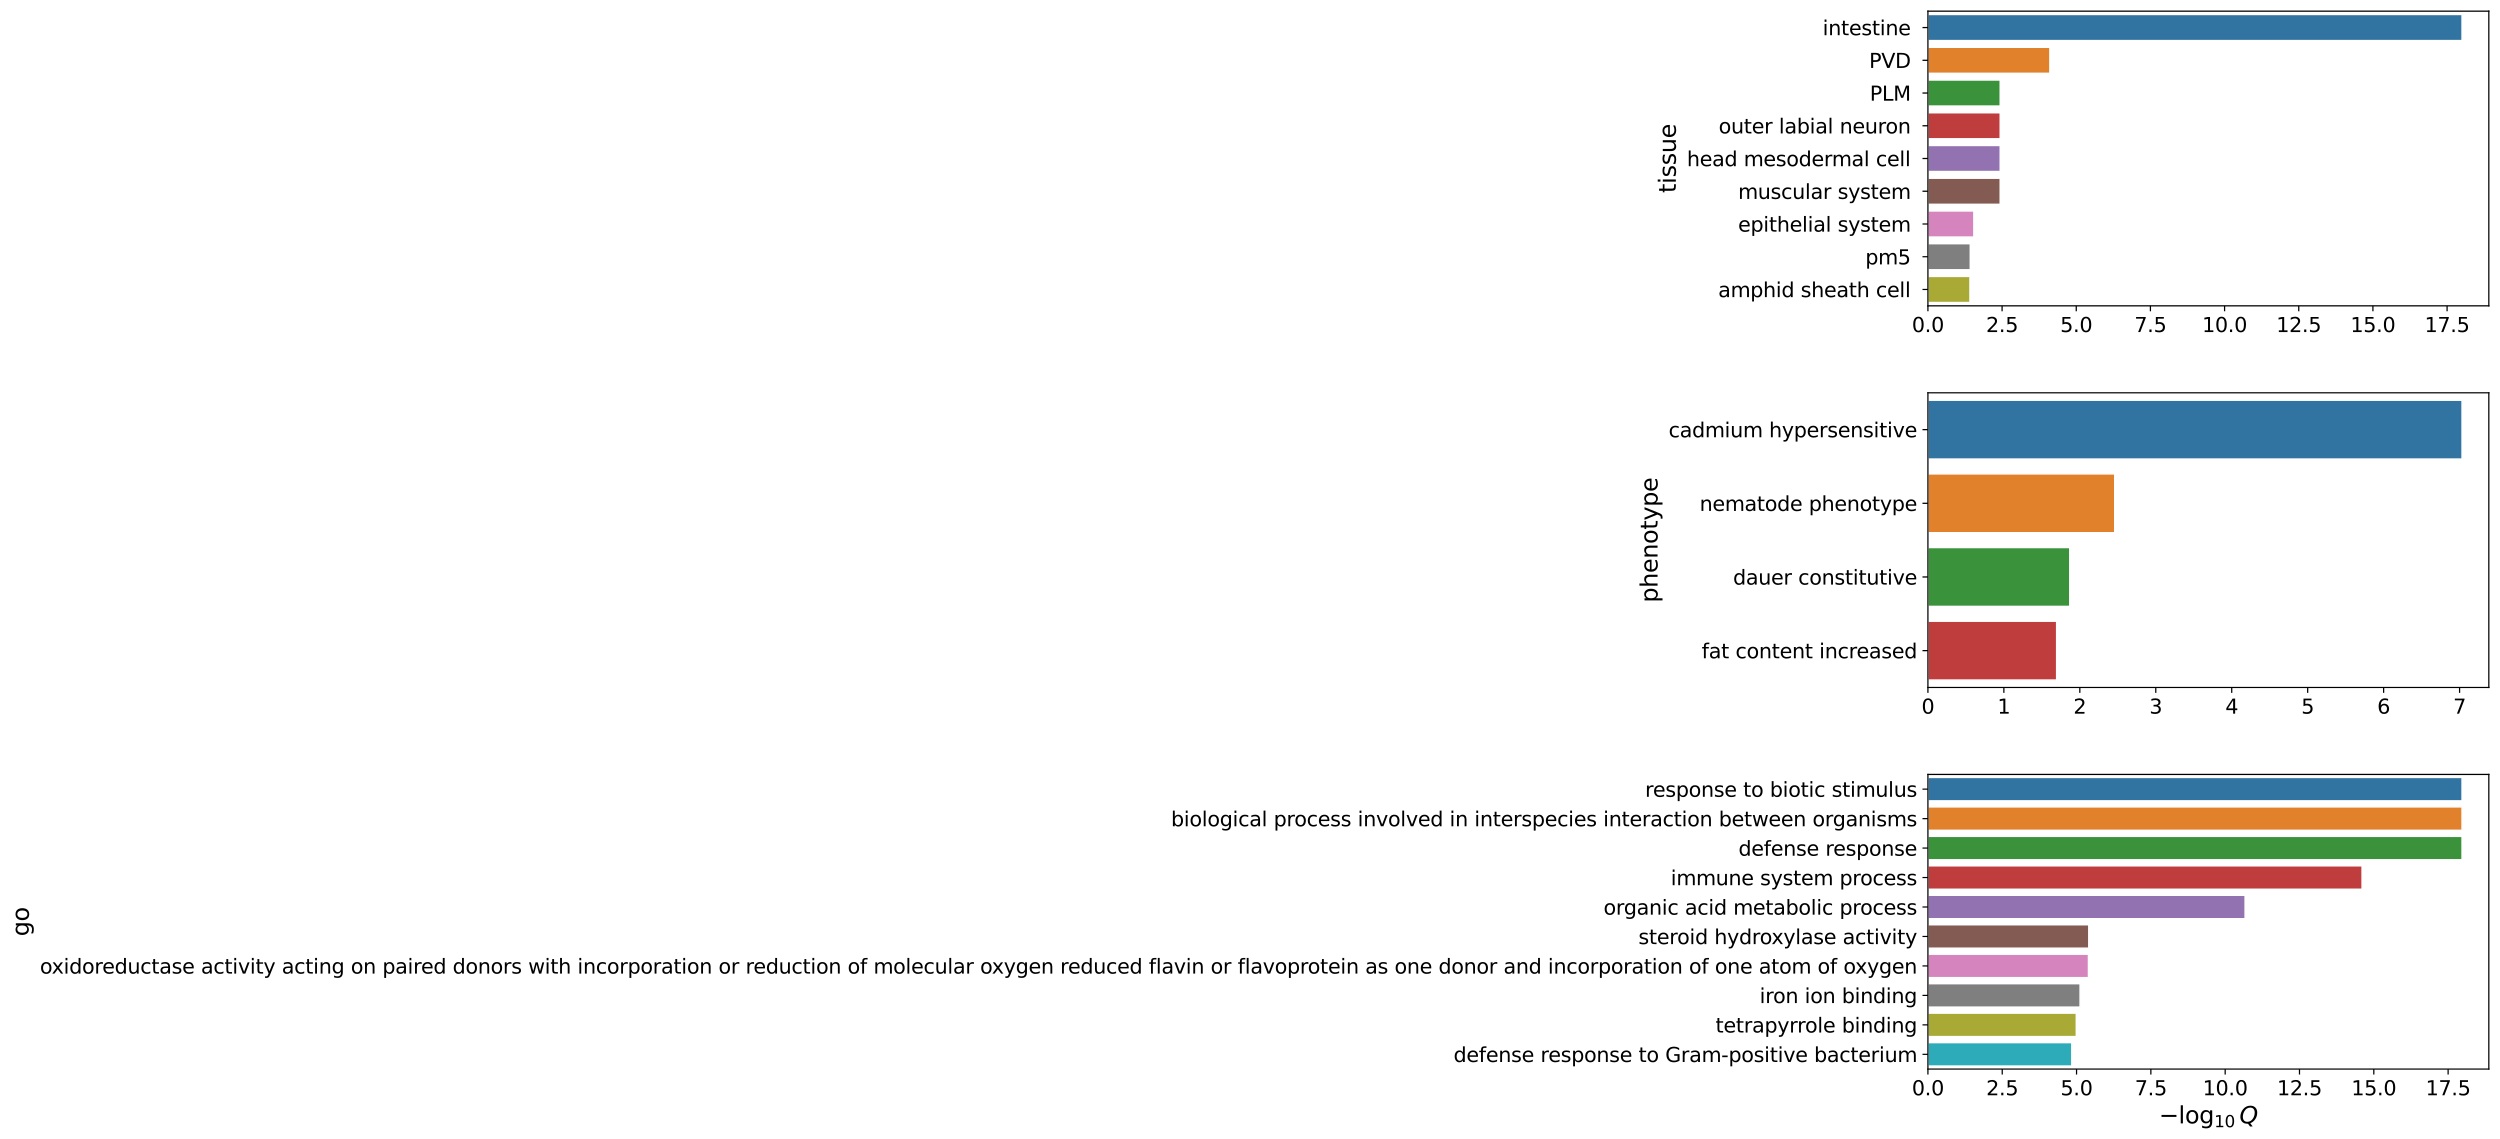 <?xml version="1.0" encoding="utf-8" standalone="no"?>
<!DOCTYPE svg PUBLIC "-//W3C//DTD SVG 1.1//EN"
  "http://www.w3.org/Graphics/SVG/1.1/DTD/svg11.dtd">
<svg xmlns:xlink="http://www.w3.org/1999/xlink" width="1610.082pt" height="733.852pt" viewBox="0 0 1610.082 733.852" xmlns="http://www.w3.org/2000/svg" version="1.1">
 <defs>
  <style type="text/css">*{stroke-linejoin: round; stroke-linecap: butt}</style>
 </defs>
 <g id="figure_1">
  <g id="patch_1">
   <path d="M 0 733.852 
L 1610.082 733.852 
L 1610.082 0 
L 0 0 
z
" style="fill: #ffffff"/>
  </g>
  <g id="axes_1">
   <g id="patch_2">
    <path d="M 1241.642 196.973 
L 1602.882 196.973 
L 1602.882 7.2 
L 1241.642 7.2 
z
" style="fill: #ffffff"/>
   </g>
   <g id="patch_3">
    <path d="M 1241.642 9.309 
L 1585.68 9.309 
L 1585.68 26.177 
L 1241.642 26.177 
z
" clip-path="url(#p4376a7c43d)" style="fill: #3274a1; stroke: #ffffff; stroke-linejoin: miter"/>
   </g>
   <g id="patch_4">
    <path d="M 1241.642 30.395 
L 1320.223 30.395 
L 1320.223 47.263 
L 1241.642 47.263 
z
" clip-path="url(#p4376a7c43d)" style="fill: #e1812c; stroke: #ffffff; stroke-linejoin: miter"/>
   </g>
   <g id="patch_5">
    <path d="M 1241.642 51.48 
L 1288.231 51.48 
L 1288.231 68.349 
L 1241.642 68.349 
z
" clip-path="url(#p4376a7c43d)" style="fill: #3a923a; stroke: #ffffff; stroke-linejoin: miter"/>
   </g>
   <g id="patch_6">
    <path d="M 1241.642 72.566 
L 1288.231 72.566 
L 1288.231 89.435 
L 1241.642 89.435 
z
" clip-path="url(#p4376a7c43d)" style="fill: #c03d3e; stroke: #ffffff; stroke-linejoin: miter"/>
   </g>
   <g id="patch_7">
    <path d="M 1241.642 93.652 
L 1288.231 93.652 
L 1288.231 110.521 
L 1241.642 110.521 
z
" clip-path="url(#p4376a7c43d)" style="fill: #9372b2; stroke: #ffffff; stroke-linejoin: miter"/>
   </g>
   <g id="patch_8">
    <path d="M 1241.642 114.738 
L 1288.231 114.738 
L 1288.231 131.607 
L 1241.642 131.607 
z
" clip-path="url(#p4376a7c43d)" style="fill: #845b53; stroke: #ffffff; stroke-linejoin: miter"/>
   </g>
   <g id="patch_9">
    <path d="M 1241.642 135.824 
L 1271.259 135.824 
L 1271.259 152.693 
L 1241.642 152.693 
z
" clip-path="url(#p4376a7c43d)" style="fill: #d684bd; stroke: #ffffff; stroke-linejoin: miter"/>
   </g>
   <g id="patch_10">
    <path d="M 1241.642 156.91 
L 1268.961 156.91 
L 1268.961 173.779 
L 1241.642 173.779 
z
" clip-path="url(#p4376a7c43d)" style="fill: #7f7f7f; stroke: #ffffff; stroke-linejoin: miter"/>
   </g>
   <g id="patch_11">
    <path d="M 1241.642 177.996 
L 1268.75 177.996 
L 1268.75 194.865 
L 1241.642 194.865 
z
" clip-path="url(#p4376a7c43d)" style="fill: #a9aa35; stroke: #ffffff; stroke-linejoin: miter"/>
   </g>
   <g id="matplotlib.axis_1">
    <g id="xtick_1">
     <g id="line2d_1">
      <defs>
       <path id="m75ecb989ff" d="M 0 0 
L 0 3.5 
" style="stroke: #000000; stroke-width: 0.8"/>
      </defs>
      <g>
       <use xlink:href="#m75ecb989ff" x="1241.642" y="196.973" style="stroke: #000000; stroke-width: 0.8"/>
      </g>
     </g>
     <g id="text_1">
      <!-- 0.0 -->
      <g transform="translate(1231.305 213.851) scale(0.13 -0.13)">
       <defs>
        <path id="DejaVuSans-30" d="M 2034 4250 
Q 1547 4250 1301 3770 
Q 1056 3291 1056 2328 
Q 1056 1369 1301 889 
Q 1547 409 2034 409 
Q 2525 409 2770 889 
Q 3016 1369 3016 2328 
Q 3016 3291 2770 3770 
Q 2525 4250 2034 4250 
z
M 2034 4750 
Q 2819 4750 3233 4129 
Q 3647 3509 3647 2328 
Q 3647 1150 3233 529 
Q 2819 -91 2034 -91 
Q 1250 -91 836 529 
Q 422 1150 422 2328 
Q 422 3509 836 4129 
Q 1250 4750 2034 4750 
z
" transform="scale(0.016)"/>
        <path id="DejaVuSans-2e" d="M 684 794 
L 1344 794 
L 1344 0 
L 684 0 
L 684 794 
z
" transform="scale(0.016)"/>
       </defs>
       <use xlink:href="#DejaVuSans-30"/>
       <use xlink:href="#DejaVuSans-2e" x="63.623"/>
       <use xlink:href="#DejaVuSans-30" x="95.41"/>
      </g>
     </g>
    </g>
    <g id="xtick_2">
     <g id="line2d_2">
      <g>
       <use xlink:href="#m75ecb989ff" x="1289.407" y="196.973" style="stroke: #000000; stroke-width: 0.8"/>
      </g>
     </g>
     <g id="text_2">
      <!-- 2.5 -->
      <g transform="translate(1279.07 213.851) scale(0.13 -0.13)">
       <defs>
        <path id="DejaVuSans-32" d="M 1228 531 
L 3431 531 
L 3431 0 
L 469 0 
L 469 531 
Q 828 903 1448 1529 
Q 2069 2156 2228 2338 
Q 2531 2678 2651 2914 
Q 2772 3150 2772 3378 
Q 2772 3750 2511 3984 
Q 2250 4219 1831 4219 
Q 1534 4219 1204 4116 
Q 875 4013 500 3803 
L 500 4441 
Q 881 4594 1212 4672 
Q 1544 4750 1819 4750 
Q 2544 4750 2975 4387 
Q 3406 4025 3406 3419 
Q 3406 3131 3298 2873 
Q 3191 2616 2906 2266 
Q 2828 2175 2409 1742 
Q 1991 1309 1228 531 
z
" transform="scale(0.016)"/>
        <path id="DejaVuSans-35" d="M 691 4666 
L 3169 4666 
L 3169 4134 
L 1269 4134 
L 1269 2991 
Q 1406 3038 1543 3061 
Q 1681 3084 1819 3084 
Q 2600 3084 3056 2656 
Q 3513 2228 3513 1497 
Q 3513 744 3044 326 
Q 2575 -91 1722 -91 
Q 1428 -91 1123 -41 
Q 819 9 494 109 
L 494 744 
Q 775 591 1075 516 
Q 1375 441 1709 441 
Q 2250 441 2565 725 
Q 2881 1009 2881 1497 
Q 2881 1984 2565 2268 
Q 2250 2553 1709 2553 
Q 1456 2553 1204 2497 
Q 953 2441 691 2322 
L 691 4666 
z
" transform="scale(0.016)"/>
       </defs>
       <use xlink:href="#DejaVuSans-32"/>
       <use xlink:href="#DejaVuSans-2e" x="63.623"/>
       <use xlink:href="#DejaVuSans-35" x="95.41"/>
      </g>
     </g>
    </g>
    <g id="xtick_3">
     <g id="line2d_3">
      <g>
       <use xlink:href="#m75ecb989ff" x="1337.172" y="196.973" style="stroke: #000000; stroke-width: 0.8"/>
      </g>
     </g>
     <g id="text_3">
      <!-- 5.0 -->
      <g transform="translate(1326.835 213.851) scale(0.13 -0.13)">
       <use xlink:href="#DejaVuSans-35"/>
       <use xlink:href="#DejaVuSans-2e" x="63.623"/>
       <use xlink:href="#DejaVuSans-30" x="95.41"/>
      </g>
     </g>
    </g>
    <g id="xtick_4">
     <g id="line2d_4">
      <g>
       <use xlink:href="#m75ecb989ff" x="1384.937" y="196.973" style="stroke: #000000; stroke-width: 0.8"/>
      </g>
     </g>
     <g id="text_4">
      <!-- 7.5 -->
      <g transform="translate(1374.6 213.851) scale(0.13 -0.13)">
       <defs>
        <path id="DejaVuSans-37" d="M 525 4666 
L 3525 4666 
L 3525 4397 
L 1831 0 
L 1172 0 
L 2766 4134 
L 525 4134 
L 525 4666 
z
" transform="scale(0.016)"/>
       </defs>
       <use xlink:href="#DejaVuSans-37"/>
       <use xlink:href="#DejaVuSans-2e" x="63.623"/>
       <use xlink:href="#DejaVuSans-35" x="95.41"/>
      </g>
     </g>
    </g>
    <g id="xtick_5">
     <g id="line2d_5">
      <g>
       <use xlink:href="#m75ecb989ff" x="1432.703" y="196.973" style="stroke: #000000; stroke-width: 0.8"/>
      </g>
     </g>
     <g id="text_5">
      <!-- 10.0 -->
      <g transform="translate(1418.23 213.851) scale(0.13 -0.13)">
       <defs>
        <path id="DejaVuSans-31" d="M 794 531 
L 1825 531 
L 1825 4091 
L 703 3866 
L 703 4441 
L 1819 4666 
L 2450 4666 
L 2450 531 
L 3481 531 
L 3481 0 
L 794 0 
L 794 531 
z
" transform="scale(0.016)"/>
       </defs>
       <use xlink:href="#DejaVuSans-31"/>
       <use xlink:href="#DejaVuSans-30" x="63.623"/>
       <use xlink:href="#DejaVuSans-2e" x="127.246"/>
       <use xlink:href="#DejaVuSans-30" x="159.033"/>
      </g>
     </g>
    </g>
    <g id="xtick_6">
     <g id="line2d_6">
      <g>
       <use xlink:href="#m75ecb989ff" x="1480.468" y="196.973" style="stroke: #000000; stroke-width: 0.8"/>
      </g>
     </g>
     <g id="text_6">
      <!-- 12.5 -->
      <g transform="translate(1465.995 213.851) scale(0.13 -0.13)">
       <use xlink:href="#DejaVuSans-31"/>
       <use xlink:href="#DejaVuSans-32" x="63.623"/>
       <use xlink:href="#DejaVuSans-2e" x="127.246"/>
       <use xlink:href="#DejaVuSans-35" x="159.033"/>
      </g>
     </g>
    </g>
    <g id="xtick_7">
     <g id="line2d_7">
      <g>
       <use xlink:href="#m75ecb989ff" x="1528.233" y="196.973" style="stroke: #000000; stroke-width: 0.8"/>
      </g>
     </g>
     <g id="text_7">
      <!-- 15.0 -->
      <g transform="translate(1513.76 213.851) scale(0.13 -0.13)">
       <use xlink:href="#DejaVuSans-31"/>
       <use xlink:href="#DejaVuSans-35" x="63.623"/>
       <use xlink:href="#DejaVuSans-2e" x="127.246"/>
       <use xlink:href="#DejaVuSans-30" x="159.033"/>
      </g>
     </g>
    </g>
    <g id="xtick_8">
     <g id="line2d_8">
      <g>
       <use xlink:href="#m75ecb989ff" x="1575.998" y="196.973" style="stroke: #000000; stroke-width: 0.8"/>
      </g>
     </g>
     <g id="text_8">
      <!-- 17.5 -->
      <g transform="translate(1561.525 213.851) scale(0.13 -0.13)">
       <use xlink:href="#DejaVuSans-31"/>
       <use xlink:href="#DejaVuSans-37" x="63.623"/>
       <use xlink:href="#DejaVuSans-2e" x="127.246"/>
       <use xlink:href="#DejaVuSans-35" x="159.033"/>
      </g>
     </g>
    </g>
   </g>
   <g id="matplotlib.axis_2">
    <g id="ytick_1">
     <g id="line2d_9">
      <defs>
       <path id="m1f8a768874" d="M 0 0 
L -3.5 0 
" style="stroke: #000000; stroke-width: 0.8"/>
      </defs>
      <g>
       <use xlink:href="#m1f8a768874" x="1241.642" y="17.743" style="stroke: #000000; stroke-width: 0.8"/>
      </g>
     </g>
     <g id="text_9">
      <!-- intestine  -->
      <g transform="translate(1173.847 22.682) scale(0.13 -0.13)">
       <defs>
        <path id="DejaVuSans-69" d="M 603 3500 
L 1178 3500 
L 1178 0 
L 603 0 
L 603 3500 
z
M 603 4863 
L 1178 4863 
L 1178 4134 
L 603 4134 
L 603 4863 
z
" transform="scale(0.016)"/>
        <path id="DejaVuSans-6e" d="M 3513 2113 
L 3513 0 
L 2938 0 
L 2938 2094 
Q 2938 2591 2744 2837 
Q 2550 3084 2163 3084 
Q 1697 3084 1428 2787 
Q 1159 2491 1159 1978 
L 1159 0 
L 581 0 
L 581 3500 
L 1159 3500 
L 1159 2956 
Q 1366 3272 1645 3428 
Q 1925 3584 2291 3584 
Q 2894 3584 3203 3211 
Q 3513 2838 3513 2113 
z
" transform="scale(0.016)"/>
        <path id="DejaVuSans-74" d="M 1172 4494 
L 1172 3500 
L 2356 3500 
L 2356 3053 
L 1172 3053 
L 1172 1153 
Q 1172 725 1289 603 
Q 1406 481 1766 481 
L 2356 481 
L 2356 0 
L 1766 0 
Q 1100 0 847 248 
Q 594 497 594 1153 
L 594 3053 
L 172 3053 
L 172 3500 
L 594 3500 
L 594 4494 
L 1172 4494 
z
" transform="scale(0.016)"/>
        <path id="DejaVuSans-65" d="M 3597 1894 
L 3597 1613 
L 953 1613 
Q 991 1019 1311 708 
Q 1631 397 2203 397 
Q 2534 397 2845 478 
Q 3156 559 3463 722 
L 3463 178 
Q 3153 47 2828 -22 
Q 2503 -91 2169 -91 
Q 1331 -91 842 396 
Q 353 884 353 1716 
Q 353 2575 817 3079 
Q 1281 3584 2069 3584 
Q 2775 3584 3186 3129 
Q 3597 2675 3597 1894 
z
M 3022 2063 
Q 3016 2534 2758 2815 
Q 2500 3097 2075 3097 
Q 1594 3097 1305 2825 
Q 1016 2553 972 2059 
L 3022 2063 
z
" transform="scale(0.016)"/>
        <path id="DejaVuSans-73" d="M 2834 3397 
L 2834 2853 
Q 2591 2978 2328 3040 
Q 2066 3103 1784 3103 
Q 1356 3103 1142 2972 
Q 928 2841 928 2578 
Q 928 2378 1081 2264 
Q 1234 2150 1697 2047 
L 1894 2003 
Q 2506 1872 2764 1633 
Q 3022 1394 3022 966 
Q 3022 478 2636 193 
Q 2250 -91 1575 -91 
Q 1294 -91 989 -36 
Q 684 19 347 128 
L 347 722 
Q 666 556 975 473 
Q 1284 391 1588 391 
Q 1994 391 2212 530 
Q 2431 669 2431 922 
Q 2431 1156 2273 1281 
Q 2116 1406 1581 1522 
L 1381 1569 
Q 847 1681 609 1914 
Q 372 2147 372 2553 
Q 372 3047 722 3315 
Q 1072 3584 1716 3584 
Q 2034 3584 2315 3537 
Q 2597 3491 2834 3397 
z
" transform="scale(0.016)"/>
        <path id="DejaVuSans-20" transform="scale(0.016)"/>
       </defs>
       <use xlink:href="#DejaVuSans-69"/>
       <use xlink:href="#DejaVuSans-6e" x="27.783"/>
       <use xlink:href="#DejaVuSans-74" x="91.162"/>
       <use xlink:href="#DejaVuSans-65" x="130.371"/>
       <use xlink:href="#DejaVuSans-73" x="191.895"/>
       <use xlink:href="#DejaVuSans-74" x="243.994"/>
       <use xlink:href="#DejaVuSans-69" x="283.203"/>
       <use xlink:href="#DejaVuSans-6e" x="310.986"/>
       <use xlink:href="#DejaVuSans-65" x="374.365"/>
       <use xlink:href="#DejaVuSans-20" x="435.889"/>
      </g>
     </g>
    </g>
    <g id="ytick_2">
     <g id="line2d_10">
      <g>
       <use xlink:href="#m1f8a768874" x="1241.642" y="38.829" style="stroke: #000000; stroke-width: 0.8"/>
      </g>
     </g>
     <g id="text_10">
      <!-- PVD  -->
      <g transform="translate(1203.769 43.768) scale(0.13 -0.13)">
       <defs>
        <path id="DejaVuSans-50" d="M 1259 4147 
L 1259 2394 
L 2053 2394 
Q 2494 2394 2734 2622 
Q 2975 2850 2975 3272 
Q 2975 3691 2734 3919 
Q 2494 4147 2053 4147 
L 1259 4147 
z
M 628 4666 
L 2053 4666 
Q 2838 4666 3239 4311 
Q 3641 3956 3641 3272 
Q 3641 2581 3239 2228 
Q 2838 1875 2053 1875 
L 1259 1875 
L 1259 0 
L 628 0 
L 628 4666 
z
" transform="scale(0.016)"/>
        <path id="DejaVuSans-56" d="M 1831 0 
L 50 4666 
L 709 4666 
L 2188 738 
L 3669 4666 
L 4325 4666 
L 2547 0 
L 1831 0 
z
" transform="scale(0.016)"/>
        <path id="DejaVuSans-44" d="M 1259 4147 
L 1259 519 
L 2022 519 
Q 2988 519 3436 956 
Q 3884 1394 3884 2338 
Q 3884 3275 3436 3711 
Q 2988 4147 2022 4147 
L 1259 4147 
z
M 628 4666 
L 1925 4666 
Q 3281 4666 3915 4102 
Q 4550 3538 4550 2338 
Q 4550 1131 3912 565 
Q 3275 0 1925 0 
L 628 0 
L 628 4666 
z
" transform="scale(0.016)"/>
       </defs>
       <use xlink:href="#DejaVuSans-50"/>
       <use xlink:href="#DejaVuSans-56" x="60.303"/>
       <use xlink:href="#DejaVuSans-44" x="128.711"/>
       <use xlink:href="#DejaVuSans-20" x="205.713"/>
      </g>
     </g>
    </g>
    <g id="ytick_3">
     <g id="line2d_11">
      <g>
       <use xlink:href="#m1f8a768874" x="1241.642" y="59.915" style="stroke: #000000; stroke-width: 0.8"/>
      </g>
     </g>
     <g id="text_11">
      <!-- PLM  -->
      <g transform="translate(1204.212 64.854) scale(0.13 -0.13)">
       <defs>
        <path id="DejaVuSans-4c" d="M 628 4666 
L 1259 4666 
L 1259 531 
L 3531 531 
L 3531 0 
L 628 0 
L 628 4666 
z
" transform="scale(0.016)"/>
        <path id="DejaVuSans-4d" d="M 628 4666 
L 1569 4666 
L 2759 1491 
L 3956 4666 
L 4897 4666 
L 4897 0 
L 4281 0 
L 4281 4097 
L 3078 897 
L 2444 897 
L 1241 4097 
L 1241 0 
L 628 0 
L 628 4666 
z
" transform="scale(0.016)"/>
       </defs>
       <use xlink:href="#DejaVuSans-50"/>
       <use xlink:href="#DejaVuSans-4c" x="60.303"/>
       <use xlink:href="#DejaVuSans-4d" x="116.016"/>
       <use xlink:href="#DejaVuSans-20" x="202.295"/>
      </g>
     </g>
    </g>
    <g id="ytick_4">
     <g id="line2d_12">
      <g>
       <use xlink:href="#m1f8a768874" x="1241.642" y="81.001" style="stroke: #000000; stroke-width: 0.8"/>
      </g>
     </g>
     <g id="text_12">
      <!-- outer labial neuron  -->
      <g transform="translate(1106.872 85.94) scale(0.13 -0.13)">
       <defs>
        <path id="DejaVuSans-6f" d="M 1959 3097 
Q 1497 3097 1228 2736 
Q 959 2375 959 1747 
Q 959 1119 1226 758 
Q 1494 397 1959 397 
Q 2419 397 2687 759 
Q 2956 1122 2956 1747 
Q 2956 2369 2687 2733 
Q 2419 3097 1959 3097 
z
M 1959 3584 
Q 2709 3584 3137 3096 
Q 3566 2609 3566 1747 
Q 3566 888 3137 398 
Q 2709 -91 1959 -91 
Q 1206 -91 779 398 
Q 353 888 353 1747 
Q 353 2609 779 3096 
Q 1206 3584 1959 3584 
z
" transform="scale(0.016)"/>
        <path id="DejaVuSans-75" d="M 544 1381 
L 544 3500 
L 1119 3500 
L 1119 1403 
Q 1119 906 1312 657 
Q 1506 409 1894 409 
Q 2359 409 2629 706 
Q 2900 1003 2900 1516 
L 2900 3500 
L 3475 3500 
L 3475 0 
L 2900 0 
L 2900 538 
Q 2691 219 2414 64 
Q 2138 -91 1772 -91 
Q 1169 -91 856 284 
Q 544 659 544 1381 
z
M 1991 3584 
L 1991 3584 
z
" transform="scale(0.016)"/>
        <path id="DejaVuSans-72" d="M 2631 2963 
Q 2534 3019 2420 3045 
Q 2306 3072 2169 3072 
Q 1681 3072 1420 2755 
Q 1159 2438 1159 1844 
L 1159 0 
L 581 0 
L 581 3500 
L 1159 3500 
L 1159 2956 
Q 1341 3275 1631 3429 
Q 1922 3584 2338 3584 
Q 2397 3584 2469 3576 
Q 2541 3569 2628 3553 
L 2631 2963 
z
" transform="scale(0.016)"/>
        <path id="DejaVuSans-6c" d="M 603 4863 
L 1178 4863 
L 1178 0 
L 603 0 
L 603 4863 
z
" transform="scale(0.016)"/>
        <path id="DejaVuSans-61" d="M 2194 1759 
Q 1497 1759 1228 1600 
Q 959 1441 959 1056 
Q 959 750 1161 570 
Q 1363 391 1709 391 
Q 2188 391 2477 730 
Q 2766 1069 2766 1631 
L 2766 1759 
L 2194 1759 
z
M 3341 1997 
L 3341 0 
L 2766 0 
L 2766 531 
Q 2569 213 2275 61 
Q 1981 -91 1556 -91 
Q 1019 -91 701 211 
Q 384 513 384 1019 
Q 384 1609 779 1909 
Q 1175 2209 1959 2209 
L 2766 2209 
L 2766 2266 
Q 2766 2663 2505 2880 
Q 2244 3097 1772 3097 
Q 1472 3097 1187 3025 
Q 903 2953 641 2809 
L 641 3341 
Q 956 3463 1253 3523 
Q 1550 3584 1831 3584 
Q 2591 3584 2966 3190 
Q 3341 2797 3341 1997 
z
" transform="scale(0.016)"/>
        <path id="DejaVuSans-62" d="M 3116 1747 
Q 3116 2381 2855 2742 
Q 2594 3103 2138 3103 
Q 1681 3103 1420 2742 
Q 1159 2381 1159 1747 
Q 1159 1113 1420 752 
Q 1681 391 2138 391 
Q 2594 391 2855 752 
Q 3116 1113 3116 1747 
z
M 1159 2969 
Q 1341 3281 1617 3432 
Q 1894 3584 2278 3584 
Q 2916 3584 3314 3078 
Q 3713 2572 3713 1747 
Q 3713 922 3314 415 
Q 2916 -91 2278 -91 
Q 1894 -91 1617 61 
Q 1341 213 1159 525 
L 1159 0 
L 581 0 
L 581 4863 
L 1159 4863 
L 1159 2969 
z
" transform="scale(0.016)"/>
       </defs>
       <use xlink:href="#DejaVuSans-6f"/>
       <use xlink:href="#DejaVuSans-75" x="61.182"/>
       <use xlink:href="#DejaVuSans-74" x="124.561"/>
       <use xlink:href="#DejaVuSans-65" x="163.77"/>
       <use xlink:href="#DejaVuSans-72" x="225.293"/>
       <use xlink:href="#DejaVuSans-20" x="266.406"/>
       <use xlink:href="#DejaVuSans-6c" x="298.193"/>
       <use xlink:href="#DejaVuSans-61" x="325.977"/>
       <use xlink:href="#DejaVuSans-62" x="387.256"/>
       <use xlink:href="#DejaVuSans-69" x="450.732"/>
       <use xlink:href="#DejaVuSans-61" x="478.516"/>
       <use xlink:href="#DejaVuSans-6c" x="539.795"/>
       <use xlink:href="#DejaVuSans-20" x="567.578"/>
       <use xlink:href="#DejaVuSans-6e" x="599.365"/>
       <use xlink:href="#DejaVuSans-65" x="662.744"/>
       <use xlink:href="#DejaVuSans-75" x="724.268"/>
       <use xlink:href="#DejaVuSans-72" x="787.646"/>
       <use xlink:href="#DejaVuSans-6f" x="826.51"/>
       <use xlink:href="#DejaVuSans-6e" x="887.691"/>
       <use xlink:href="#DejaVuSans-20" x="951.07"/>
      </g>
     </g>
    </g>
    <g id="ytick_5">
     <g id="line2d_13">
      <g>
       <use xlink:href="#m1f8a768874" x="1241.642" y="102.087" style="stroke: #000000; stroke-width: 0.8"/>
      </g>
     </g>
     <g id="text_13">
      <!-- head mesodermal cell  -->
      <g transform="translate(1086.422 107.026) scale(0.13 -0.13)">
       <defs>
        <path id="DejaVuSans-68" d="M 3513 2113 
L 3513 0 
L 2938 0 
L 2938 2094 
Q 2938 2591 2744 2837 
Q 2550 3084 2163 3084 
Q 1697 3084 1428 2787 
Q 1159 2491 1159 1978 
L 1159 0 
L 581 0 
L 581 4863 
L 1159 4863 
L 1159 2956 
Q 1366 3272 1645 3428 
Q 1925 3584 2291 3584 
Q 2894 3584 3203 3211 
Q 3513 2838 3513 2113 
z
" transform="scale(0.016)"/>
        <path id="DejaVuSans-64" d="M 2906 2969 
L 2906 4863 
L 3481 4863 
L 3481 0 
L 2906 0 
L 2906 525 
Q 2725 213 2448 61 
Q 2172 -91 1784 -91 
Q 1150 -91 751 415 
Q 353 922 353 1747 
Q 353 2572 751 3078 
Q 1150 3584 1784 3584 
Q 2172 3584 2448 3432 
Q 2725 3281 2906 2969 
z
M 947 1747 
Q 947 1113 1208 752 
Q 1469 391 1925 391 
Q 2381 391 2643 752 
Q 2906 1113 2906 1747 
Q 2906 2381 2643 2742 
Q 2381 3103 1925 3103 
Q 1469 3103 1208 2742 
Q 947 2381 947 1747 
z
" transform="scale(0.016)"/>
        <path id="DejaVuSans-6d" d="M 3328 2828 
Q 3544 3216 3844 3400 
Q 4144 3584 4550 3584 
Q 5097 3584 5394 3201 
Q 5691 2819 5691 2113 
L 5691 0 
L 5113 0 
L 5113 2094 
Q 5113 2597 4934 2840 
Q 4756 3084 4391 3084 
Q 3944 3084 3684 2787 
Q 3425 2491 3425 1978 
L 3425 0 
L 2847 0 
L 2847 2094 
Q 2847 2600 2669 2842 
Q 2491 3084 2119 3084 
Q 1678 3084 1418 2786 
Q 1159 2488 1159 1978 
L 1159 0 
L 581 0 
L 581 3500 
L 1159 3500 
L 1159 2956 
Q 1356 3278 1631 3431 
Q 1906 3584 2284 3584 
Q 2666 3584 2933 3390 
Q 3200 3197 3328 2828 
z
" transform="scale(0.016)"/>
        <path id="DejaVuSans-63" d="M 3122 3366 
L 3122 2828 
Q 2878 2963 2633 3030 
Q 2388 3097 2138 3097 
Q 1578 3097 1268 2742 
Q 959 2388 959 1747 
Q 959 1106 1268 751 
Q 1578 397 2138 397 
Q 2388 397 2633 464 
Q 2878 531 3122 666 
L 3122 134 
Q 2881 22 2623 -34 
Q 2366 -91 2075 -91 
Q 1284 -91 818 406 
Q 353 903 353 1747 
Q 353 2603 823 3093 
Q 1294 3584 2113 3584 
Q 2378 3584 2631 3529 
Q 2884 3475 3122 3366 
z
" transform="scale(0.016)"/>
       </defs>
       <use xlink:href="#DejaVuSans-68"/>
       <use xlink:href="#DejaVuSans-65" x="63.379"/>
       <use xlink:href="#DejaVuSans-61" x="124.902"/>
       <use xlink:href="#DejaVuSans-64" x="186.182"/>
       <use xlink:href="#DejaVuSans-20" x="249.658"/>
       <use xlink:href="#DejaVuSans-6d" x="281.445"/>
       <use xlink:href="#DejaVuSans-65" x="378.857"/>
       <use xlink:href="#DejaVuSans-73" x="440.381"/>
       <use xlink:href="#DejaVuSans-6f" x="492.48"/>
       <use xlink:href="#DejaVuSans-64" x="553.662"/>
       <use xlink:href="#DejaVuSans-65" x="617.139"/>
       <use xlink:href="#DejaVuSans-72" x="678.662"/>
       <use xlink:href="#DejaVuSans-6d" x="718.025"/>
       <use xlink:href="#DejaVuSans-61" x="815.438"/>
       <use xlink:href="#DejaVuSans-6c" x="876.717"/>
       <use xlink:href="#DejaVuSans-20" x="904.5"/>
       <use xlink:href="#DejaVuSans-63" x="936.287"/>
       <use xlink:href="#DejaVuSans-65" x="991.268"/>
       <use xlink:href="#DejaVuSans-6c" x="1052.791"/>
       <use xlink:href="#DejaVuSans-6c" x="1080.574"/>
       <use xlink:href="#DejaVuSans-20" x="1108.357"/>
      </g>
     </g>
    </g>
    <g id="ytick_6">
     <g id="line2d_14">
      <g>
       <use xlink:href="#m1f8a768874" x="1241.642" y="123.173" style="stroke: #000000; stroke-width: 0.8"/>
      </g>
     </g>
     <g id="text_14">
      <!-- muscular system  -->
      <g transform="translate(1119.399 128.112) scale(0.13 -0.13)">
       <defs>
        <path id="DejaVuSans-79" d="M 2059 -325 
Q 1816 -950 1584 -1140 
Q 1353 -1331 966 -1331 
L 506 -1331 
L 506 -850 
L 844 -850 
Q 1081 -850 1212 -737 
Q 1344 -625 1503 -206 
L 1606 56 
L 191 3500 
L 800 3500 
L 1894 763 
L 2988 3500 
L 3597 3500 
L 2059 -325 
z
" transform="scale(0.016)"/>
       </defs>
       <use xlink:href="#DejaVuSans-6d"/>
       <use xlink:href="#DejaVuSans-75" x="97.412"/>
       <use xlink:href="#DejaVuSans-73" x="160.791"/>
       <use xlink:href="#DejaVuSans-63" x="212.891"/>
       <use xlink:href="#DejaVuSans-75" x="267.871"/>
       <use xlink:href="#DejaVuSans-6c" x="331.25"/>
       <use xlink:href="#DejaVuSans-61" x="359.033"/>
       <use xlink:href="#DejaVuSans-72" x="420.312"/>
       <use xlink:href="#DejaVuSans-20" x="461.426"/>
       <use xlink:href="#DejaVuSans-73" x="493.213"/>
       <use xlink:href="#DejaVuSans-79" x="545.312"/>
       <use xlink:href="#DejaVuSans-73" x="604.492"/>
       <use xlink:href="#DejaVuSans-74" x="656.592"/>
       <use xlink:href="#DejaVuSans-65" x="695.801"/>
       <use xlink:href="#DejaVuSans-6d" x="757.324"/>
       <use xlink:href="#DejaVuSans-20" x="854.736"/>
      </g>
     </g>
    </g>
    <g id="ytick_7">
     <g id="line2d_15">
      <g>
       <use xlink:href="#m1f8a768874" x="1241.642" y="144.259" style="stroke: #000000; stroke-width: 0.8"/>
      </g>
     </g>
     <g id="text_15">
      <!-- epithelial system  -->
      <g transform="translate(1119.383 149.198) scale(0.13 -0.13)">
       <defs>
        <path id="DejaVuSans-70" d="M 1159 525 
L 1159 -1331 
L 581 -1331 
L 581 3500 
L 1159 3500 
L 1159 2969 
Q 1341 3281 1617 3432 
Q 1894 3584 2278 3584 
Q 2916 3584 3314 3078 
Q 3713 2572 3713 1747 
Q 3713 922 3314 415 
Q 2916 -91 2278 -91 
Q 1894 -91 1617 61 
Q 1341 213 1159 525 
z
M 3116 1747 
Q 3116 2381 2855 2742 
Q 2594 3103 2138 3103 
Q 1681 3103 1420 2742 
Q 1159 2381 1159 1747 
Q 1159 1113 1420 752 
Q 1681 391 2138 391 
Q 2594 391 2855 752 
Q 3116 1113 3116 1747 
z
" transform="scale(0.016)"/>
       </defs>
       <use xlink:href="#DejaVuSans-65"/>
       <use xlink:href="#DejaVuSans-70" x="61.523"/>
       <use xlink:href="#DejaVuSans-69" x="125"/>
       <use xlink:href="#DejaVuSans-74" x="152.783"/>
       <use xlink:href="#DejaVuSans-68" x="191.992"/>
       <use xlink:href="#DejaVuSans-65" x="255.371"/>
       <use xlink:href="#DejaVuSans-6c" x="316.895"/>
       <use xlink:href="#DejaVuSans-69" x="344.678"/>
       <use xlink:href="#DejaVuSans-61" x="372.461"/>
       <use xlink:href="#DejaVuSans-6c" x="433.74"/>
       <use xlink:href="#DejaVuSans-20" x="461.523"/>
       <use xlink:href="#DejaVuSans-73" x="493.311"/>
       <use xlink:href="#DejaVuSans-79" x="545.41"/>
       <use xlink:href="#DejaVuSans-73" x="604.59"/>
       <use xlink:href="#DejaVuSans-74" x="656.689"/>
       <use xlink:href="#DejaVuSans-65" x="695.898"/>
       <use xlink:href="#DejaVuSans-6d" x="757.422"/>
       <use xlink:href="#DejaVuSans-20" x="854.834"/>
      </g>
     </g>
    </g>
    <g id="ytick_8">
     <g id="line2d_16">
      <g>
       <use xlink:href="#m1f8a768874" x="1241.642" y="165.344" style="stroke: #000000; stroke-width: 0.8"/>
      </g>
     </g>
     <g id="text_16">
      <!-- pm5  -->
      <g transform="translate(1201.323 170.283) scale(0.13 -0.13)">
       <use xlink:href="#DejaVuSans-70"/>
       <use xlink:href="#DejaVuSans-6d" x="63.477"/>
       <use xlink:href="#DejaVuSans-35" x="160.889"/>
       <use xlink:href="#DejaVuSans-20" x="224.512"/>
      </g>
     </g>
    </g>
    <g id="ytick_9">
     <g id="line2d_17">
      <g>
       <use xlink:href="#m1f8a768874" x="1241.642" y="186.43" style="stroke: #000000; stroke-width: 0.8"/>
      </g>
     </g>
     <g id="text_17">
      <!-- amphid sheath cell  -->
      <g transform="translate(1106.58 191.369) scale(0.13 -0.13)">
       <use xlink:href="#DejaVuSans-61"/>
       <use xlink:href="#DejaVuSans-6d" x="61.279"/>
       <use xlink:href="#DejaVuSans-70" x="158.691"/>
       <use xlink:href="#DejaVuSans-68" x="222.168"/>
       <use xlink:href="#DejaVuSans-69" x="285.547"/>
       <use xlink:href="#DejaVuSans-64" x="313.33"/>
       <use xlink:href="#DejaVuSans-20" x="376.807"/>
       <use xlink:href="#DejaVuSans-73" x="408.594"/>
       <use xlink:href="#DejaVuSans-68" x="460.693"/>
       <use xlink:href="#DejaVuSans-65" x="524.072"/>
       <use xlink:href="#DejaVuSans-61" x="585.596"/>
       <use xlink:href="#DejaVuSans-74" x="646.875"/>
       <use xlink:href="#DejaVuSans-68" x="686.084"/>
       <use xlink:href="#DejaVuSans-20" x="749.463"/>
       <use xlink:href="#DejaVuSans-63" x="781.25"/>
       <use xlink:href="#DejaVuSans-65" x="836.23"/>
       <use xlink:href="#DejaVuSans-6c" x="897.754"/>
       <use xlink:href="#DejaVuSans-6c" x="925.537"/>
       <use xlink:href="#DejaVuSans-20" x="953.32"/>
      </g>
     </g>
    </g>
    <g id="text_18">
     <!-- tissue -->
     <g transform="translate(1079.302 124.293) rotate(-90) scale(0.15 -0.15)">
      <use xlink:href="#DejaVuSans-74"/>
      <use xlink:href="#DejaVuSans-69" x="39.209"/>
      <use xlink:href="#DejaVuSans-73" x="66.992"/>
      <use xlink:href="#DejaVuSans-73" x="119.092"/>
      <use xlink:href="#DejaVuSans-75" x="171.191"/>
      <use xlink:href="#DejaVuSans-65" x="234.57"/>
     </g>
    </g>
   </g>
   <g id="line2d_18">
    <path clip-path="url(#p4376a7c43d)" style="fill: none; stroke: #424242; stroke-width: 2.7; stroke-linecap: round"/>
   </g>
   <g id="line2d_19">
    <path clip-path="url(#p4376a7c43d)" style="fill: none; stroke: #424242; stroke-width: 2.7; stroke-linecap: round"/>
   </g>
   <g id="line2d_20">
    <path clip-path="url(#p4376a7c43d)" style="fill: none; stroke: #424242; stroke-width: 2.7; stroke-linecap: round"/>
   </g>
   <g id="line2d_21">
    <path clip-path="url(#p4376a7c43d)" style="fill: none; stroke: #424242; stroke-width: 2.7; stroke-linecap: round"/>
   </g>
   <g id="line2d_22">
    <path clip-path="url(#p4376a7c43d)" style="fill: none; stroke: #424242; stroke-width: 2.7; stroke-linecap: round"/>
   </g>
   <g id="line2d_23">
    <path clip-path="url(#p4376a7c43d)" style="fill: none; stroke: #424242; stroke-width: 2.7; stroke-linecap: round"/>
   </g>
   <g id="line2d_24">
    <path clip-path="url(#p4376a7c43d)" style="fill: none; stroke: #424242; stroke-width: 2.7; stroke-linecap: round"/>
   </g>
   <g id="line2d_25">
    <path clip-path="url(#p4376a7c43d)" style="fill: none; stroke: #424242; stroke-width: 2.7; stroke-linecap: round"/>
   </g>
   <g id="line2d_26">
    <path clip-path="url(#p4376a7c43d)" style="fill: none; stroke: #424242; stroke-width: 2.7; stroke-linecap: round"/>
   </g>
   <g id="patch_12">
    <path d="M 1241.642 196.973 
L 1241.642 7.2 
" style="fill: none; stroke: #000000; stroke-width: 0.8; stroke-linejoin: miter; stroke-linecap: square"/>
   </g>
   <g id="patch_13">
    <path d="M 1602.882 196.973 
L 1602.882 7.2 
" style="fill: none; stroke: #000000; stroke-width: 0.8; stroke-linejoin: miter; stroke-linecap: square"/>
   </g>
   <g id="patch_14">
    <path d="M 1241.642 196.973 
L 1602.882 196.973 
" style="fill: none; stroke: #000000; stroke-width: 0.8; stroke-linejoin: miter; stroke-linecap: square"/>
   </g>
   <g id="patch_15">
    <path d="M 1241.642 7.2 
L 1602.882 7.2 
" style="fill: none; stroke: #000000; stroke-width: 0.8; stroke-linejoin: miter; stroke-linecap: square"/>
   </g>
  </g>
  <g id="axes_2">
   <g id="patch_16">
    <path d="M 1241.642 442.747 
L 1602.882 442.747 
L 1602.882 252.973 
L 1241.642 252.973 
z
" style="fill: #ffffff"/>
   </g>
   <g id="patch_17">
    <path d="M 1241.642 257.718 
L 1585.68 257.718 
L 1585.68 295.672 
L 1241.642 295.672 
z
" clip-path="url(#p793ff6618a)" style="fill: #3274a1; stroke: #ffffff; stroke-linejoin: miter"/>
   </g>
   <g id="patch_18">
    <path d="M 1241.642 305.161 
L 1361.986 305.161 
L 1361.986 343.116 
L 1241.642 343.116 
z
" clip-path="url(#p793ff6618a)" style="fill: #e1812c; stroke: #ffffff; stroke-linejoin: miter"/>
   </g>
   <g id="patch_19">
    <path d="M 1241.642 352.604 
L 1333.029 352.604 
L 1333.029 390.559 
L 1241.642 390.559 
z
" clip-path="url(#p793ff6618a)" style="fill: #3a923a; stroke: #ffffff; stroke-linejoin: miter"/>
   </g>
   <g id="patch_20">
    <path d="M 1241.642 400.048 
L 1324.581 400.048 
L 1324.581 438.002 
L 1241.642 438.002 
z
" clip-path="url(#p793ff6618a)" style="fill: #c03d3e; stroke: #ffffff; stroke-linejoin: miter"/>
   </g>
   <g id="matplotlib.axis_3">
    <g id="xtick_9">
     <g id="line2d_27">
      <g>
       <use xlink:href="#m75ecb989ff" x="1241.642" y="442.747" style="stroke: #000000; stroke-width: 0.8"/>
      </g>
     </g>
     <g id="text_19">
      <!-- 0 -->
      <g transform="translate(1237.506 459.625) scale(0.13 -0.13)">
       <use xlink:href="#DejaVuSans-30"/>
      </g>
     </g>
    </g>
    <g id="xtick_10">
     <g id="line2d_28">
      <g>
       <use xlink:href="#m75ecb989ff" x="1290.557" y="442.747" style="stroke: #000000; stroke-width: 0.8"/>
      </g>
     </g>
     <g id="text_20">
      <!-- 1 -->
      <g transform="translate(1286.422 459.625) scale(0.13 -0.13)">
       <use xlink:href="#DejaVuSans-31"/>
      </g>
     </g>
    </g>
    <g id="xtick_11">
     <g id="line2d_29">
      <g>
       <use xlink:href="#m75ecb989ff" x="1339.473" y="442.747" style="stroke: #000000; stroke-width: 0.8"/>
      </g>
     </g>
     <g id="text_21">
      <!-- 2 -->
      <g transform="translate(1335.337 459.625) scale(0.13 -0.13)">
       <use xlink:href="#DejaVuSans-32"/>
      </g>
     </g>
    </g>
    <g id="xtick_12">
     <g id="line2d_30">
      <g>
       <use xlink:href="#m75ecb989ff" x="1388.388" y="442.747" style="stroke: #000000; stroke-width: 0.8"/>
      </g>
     </g>
     <g id="text_22">
      <!-- 3 -->
      <g transform="translate(1384.252 459.625) scale(0.13 -0.13)">
       <defs>
        <path id="DejaVuSans-33" d="M 2597 2516 
Q 3050 2419 3304 2112 
Q 3559 1806 3559 1356 
Q 3559 666 3084 287 
Q 2609 -91 1734 -91 
Q 1441 -91 1130 -33 
Q 819 25 488 141 
L 488 750 
Q 750 597 1062 519 
Q 1375 441 1716 441 
Q 2309 441 2620 675 
Q 2931 909 2931 1356 
Q 2931 1769 2642 2001 
Q 2353 2234 1838 2234 
L 1294 2234 
L 1294 2753 
L 1863 2753 
Q 2328 2753 2575 2939 
Q 2822 3125 2822 3475 
Q 2822 3834 2567 4026 
Q 2313 4219 1838 4219 
Q 1578 4219 1281 4162 
Q 984 4106 628 3988 
L 628 4550 
Q 988 4650 1302 4700 
Q 1616 4750 1894 4750 
Q 2613 4750 3031 4423 
Q 3450 4097 3450 3541 
Q 3450 3153 3228 2886 
Q 3006 2619 2597 2516 
z
" transform="scale(0.016)"/>
       </defs>
       <use xlink:href="#DejaVuSans-33"/>
      </g>
     </g>
    </g>
    <g id="xtick_13">
     <g id="line2d_31">
      <g>
       <use xlink:href="#m75ecb989ff" x="1437.303" y="442.747" style="stroke: #000000; stroke-width: 0.8"/>
      </g>
     </g>
     <g id="text_23">
      <!-- 4 -->
      <g transform="translate(1433.168 459.625) scale(0.13 -0.13)">
       <defs>
        <path id="DejaVuSans-34" d="M 2419 4116 
L 825 1625 
L 2419 1625 
L 2419 4116 
z
M 2253 4666 
L 3047 4666 
L 3047 1625 
L 3713 1625 
L 3713 1100 
L 3047 1100 
L 3047 0 
L 2419 0 
L 2419 1100 
L 313 1100 
L 313 1709 
L 2253 4666 
z
" transform="scale(0.016)"/>
       </defs>
       <use xlink:href="#DejaVuSans-34"/>
      </g>
     </g>
    </g>
    <g id="xtick_14">
     <g id="line2d_32">
      <g>
       <use xlink:href="#m75ecb989ff" x="1486.219" y="442.747" style="stroke: #000000; stroke-width: 0.8"/>
      </g>
     </g>
     <g id="text_24">
      <!-- 5 -->
      <g transform="translate(1482.083 459.625) scale(0.13 -0.13)">
       <use xlink:href="#DejaVuSans-35"/>
      </g>
     </g>
    </g>
    <g id="xtick_15">
     <g id="line2d_33">
      <g>
       <use xlink:href="#m75ecb989ff" x="1535.134" y="442.747" style="stroke: #000000; stroke-width: 0.8"/>
      </g>
     </g>
     <g id="text_25">
      <!-- 6 -->
      <g transform="translate(1530.998 459.625) scale(0.13 -0.13)">
       <defs>
        <path id="DejaVuSans-36" d="M 2113 2584 
Q 1688 2584 1439 2293 
Q 1191 2003 1191 1497 
Q 1191 994 1439 701 
Q 1688 409 2113 409 
Q 2538 409 2786 701 
Q 3034 994 3034 1497 
Q 3034 2003 2786 2293 
Q 2538 2584 2113 2584 
z
M 3366 4563 
L 3366 3988 
Q 3128 4100 2886 4159 
Q 2644 4219 2406 4219 
Q 1781 4219 1451 3797 
Q 1122 3375 1075 2522 
Q 1259 2794 1537 2939 
Q 1816 3084 2150 3084 
Q 2853 3084 3261 2657 
Q 3669 2231 3669 1497 
Q 3669 778 3244 343 
Q 2819 -91 2113 -91 
Q 1303 -91 875 529 
Q 447 1150 447 2328 
Q 447 3434 972 4092 
Q 1497 4750 2381 4750 
Q 2619 4750 2861 4703 
Q 3103 4656 3366 4563 
z
" transform="scale(0.016)"/>
       </defs>
       <use xlink:href="#DejaVuSans-36"/>
      </g>
     </g>
    </g>
    <g id="xtick_16">
     <g id="line2d_34">
      <g>
       <use xlink:href="#m75ecb989ff" x="1584.049" y="442.747" style="stroke: #000000; stroke-width: 0.8"/>
      </g>
     </g>
     <g id="text_26">
      <!-- 7 -->
      <g transform="translate(1579.914 459.625) scale(0.13 -0.13)">
       <use xlink:href="#DejaVuSans-37"/>
      </g>
     </g>
    </g>
   </g>
   <g id="matplotlib.axis_4">
    <g id="ytick_10">
     <g id="line2d_35">
      <g>
       <use xlink:href="#m1f8a768874" x="1241.642" y="276.695" style="stroke: #000000; stroke-width: 0.8"/>
      </g>
     </g>
     <g id="text_27">
      <!-- cadmium hypersensitive -->
      <g transform="translate(1074.642 281.634) scale(0.13 -0.13)">
       <defs>
        <path id="DejaVuSans-76" d="M 191 3500 
L 800 3500 
L 1894 563 
L 2988 3500 
L 3597 3500 
L 2284 0 
L 1503 0 
L 191 3500 
z
" transform="scale(0.016)"/>
       </defs>
       <use xlink:href="#DejaVuSans-63"/>
       <use xlink:href="#DejaVuSans-61" x="54.98"/>
       <use xlink:href="#DejaVuSans-64" x="116.26"/>
       <use xlink:href="#DejaVuSans-6d" x="179.736"/>
       <use xlink:href="#DejaVuSans-69" x="277.148"/>
       <use xlink:href="#DejaVuSans-75" x="304.932"/>
       <use xlink:href="#DejaVuSans-6d" x="368.311"/>
       <use xlink:href="#DejaVuSans-20" x="465.723"/>
       <use xlink:href="#DejaVuSans-68" x="497.51"/>
       <use xlink:href="#DejaVuSans-79" x="560.889"/>
       <use xlink:href="#DejaVuSans-70" x="620.068"/>
       <use xlink:href="#DejaVuSans-65" x="683.545"/>
       <use xlink:href="#DejaVuSans-72" x="745.068"/>
       <use xlink:href="#DejaVuSans-73" x="786.182"/>
       <use xlink:href="#DejaVuSans-65" x="838.281"/>
       <use xlink:href="#DejaVuSans-6e" x="899.805"/>
       <use xlink:href="#DejaVuSans-73" x="963.184"/>
       <use xlink:href="#DejaVuSans-69" x="1015.283"/>
       <use xlink:href="#DejaVuSans-74" x="1043.066"/>
       <use xlink:href="#DejaVuSans-69" x="1082.275"/>
       <use xlink:href="#DejaVuSans-76" x="1110.059"/>
       <use xlink:href="#DejaVuSans-65" x="1169.238"/>
      </g>
     </g>
    </g>
    <g id="ytick_11">
     <g id="line2d_36">
      <g>
       <use xlink:href="#m1f8a768874" x="1241.642" y="324.138" style="stroke: #000000; stroke-width: 0.8"/>
      </g>
     </g>
     <g id="text_28">
      <!-- nematode phenotype -->
      <g transform="translate(1094.614 329.077) scale(0.13 -0.13)">
       <use xlink:href="#DejaVuSans-6e"/>
       <use xlink:href="#DejaVuSans-65" x="63.379"/>
       <use xlink:href="#DejaVuSans-6d" x="124.902"/>
       <use xlink:href="#DejaVuSans-61" x="222.314"/>
       <use xlink:href="#DejaVuSans-74" x="283.594"/>
       <use xlink:href="#DejaVuSans-6f" x="322.803"/>
       <use xlink:href="#DejaVuSans-64" x="383.984"/>
       <use xlink:href="#DejaVuSans-65" x="447.461"/>
       <use xlink:href="#DejaVuSans-20" x="508.984"/>
       <use xlink:href="#DejaVuSans-70" x="540.771"/>
       <use xlink:href="#DejaVuSans-68" x="604.248"/>
       <use xlink:href="#DejaVuSans-65" x="667.627"/>
       <use xlink:href="#DejaVuSans-6e" x="729.15"/>
       <use xlink:href="#DejaVuSans-6f" x="792.529"/>
       <use xlink:href="#DejaVuSans-74" x="853.711"/>
       <use xlink:href="#DejaVuSans-79" x="892.92"/>
       <use xlink:href="#DejaVuSans-70" x="952.1"/>
       <use xlink:href="#DejaVuSans-65" x="1015.576"/>
      </g>
     </g>
    </g>
    <g id="ytick_12">
     <g id="line2d_37">
      <g>
       <use xlink:href="#m1f8a768874" x="1241.642" y="371.582" style="stroke: #000000; stroke-width: 0.8"/>
      </g>
     </g>
     <g id="text_29">
      <!-- dauer constitutive -->
      <g transform="translate(1116.151 376.521) scale(0.13 -0.13)">
       <use xlink:href="#DejaVuSans-64"/>
       <use xlink:href="#DejaVuSans-61" x="63.477"/>
       <use xlink:href="#DejaVuSans-75" x="124.756"/>
       <use xlink:href="#DejaVuSans-65" x="188.135"/>
       <use xlink:href="#DejaVuSans-72" x="249.658"/>
       <use xlink:href="#DejaVuSans-20" x="290.771"/>
       <use xlink:href="#DejaVuSans-63" x="322.559"/>
       <use xlink:href="#DejaVuSans-6f" x="377.539"/>
       <use xlink:href="#DejaVuSans-6e" x="438.721"/>
       <use xlink:href="#DejaVuSans-73" x="502.1"/>
       <use xlink:href="#DejaVuSans-74" x="554.199"/>
       <use xlink:href="#DejaVuSans-69" x="593.408"/>
       <use xlink:href="#DejaVuSans-74" x="621.191"/>
       <use xlink:href="#DejaVuSans-75" x="660.4"/>
       <use xlink:href="#DejaVuSans-74" x="723.779"/>
       <use xlink:href="#DejaVuSans-69" x="762.988"/>
       <use xlink:href="#DejaVuSans-76" x="790.771"/>
       <use xlink:href="#DejaVuSans-65" x="849.951"/>
      </g>
     </g>
    </g>
    <g id="ytick_13">
     <g id="line2d_38">
      <g>
       <use xlink:href="#m1f8a768874" x="1241.642" y="419.025" style="stroke: #000000; stroke-width: 0.8"/>
      </g>
     </g>
     <g id="text_30">
      <!-- fat content increased -->
      <g transform="translate(1095.928 423.964) scale(0.13 -0.13)">
       <defs>
        <path id="DejaVuSans-66" d="M 2375 4863 
L 2375 4384 
L 1825 4384 
Q 1516 4384 1395 4259 
Q 1275 4134 1275 3809 
L 1275 3500 
L 2222 3500 
L 2222 3053 
L 1275 3053 
L 1275 0 
L 697 0 
L 697 3053 
L 147 3053 
L 147 3500 
L 697 3500 
L 697 3744 
Q 697 4328 969 4595 
Q 1241 4863 1831 4863 
L 2375 4863 
z
" transform="scale(0.016)"/>
       </defs>
       <use xlink:href="#DejaVuSans-66"/>
       <use xlink:href="#DejaVuSans-61" x="35.205"/>
       <use xlink:href="#DejaVuSans-74" x="96.484"/>
       <use xlink:href="#DejaVuSans-20" x="135.693"/>
       <use xlink:href="#DejaVuSans-63" x="167.48"/>
       <use xlink:href="#DejaVuSans-6f" x="222.461"/>
       <use xlink:href="#DejaVuSans-6e" x="283.643"/>
       <use xlink:href="#DejaVuSans-74" x="347.021"/>
       <use xlink:href="#DejaVuSans-65" x="386.23"/>
       <use xlink:href="#DejaVuSans-6e" x="447.754"/>
       <use xlink:href="#DejaVuSans-74" x="511.133"/>
       <use xlink:href="#DejaVuSans-20" x="550.342"/>
       <use xlink:href="#DejaVuSans-69" x="582.129"/>
       <use xlink:href="#DejaVuSans-6e" x="609.912"/>
       <use xlink:href="#DejaVuSans-63" x="673.291"/>
       <use xlink:href="#DejaVuSans-72" x="728.271"/>
       <use xlink:href="#DejaVuSans-65" x="767.135"/>
       <use xlink:href="#DejaVuSans-61" x="828.658"/>
       <use xlink:href="#DejaVuSans-73" x="889.938"/>
       <use xlink:href="#DejaVuSans-65" x="942.037"/>
       <use xlink:href="#DejaVuSans-64" x="1003.561"/>
      </g>
     </g>
    </g>
    <g id="text_31">
     <!-- phenotype -->
     <g transform="translate(1067.523 388.087) rotate(-90) scale(0.15 -0.15)">
      <use xlink:href="#DejaVuSans-70"/>
      <use xlink:href="#DejaVuSans-68" x="63.477"/>
      <use xlink:href="#DejaVuSans-65" x="126.855"/>
      <use xlink:href="#DejaVuSans-6e" x="188.379"/>
      <use xlink:href="#DejaVuSans-6f" x="251.758"/>
      <use xlink:href="#DejaVuSans-74" x="312.939"/>
      <use xlink:href="#DejaVuSans-79" x="352.148"/>
      <use xlink:href="#DejaVuSans-70" x="411.328"/>
      <use xlink:href="#DejaVuSans-65" x="474.805"/>
     </g>
    </g>
   </g>
   <g id="line2d_39">
    <path clip-path="url(#p793ff6618a)" style="fill: none; stroke: #424242; stroke-width: 2.7; stroke-linecap: round"/>
   </g>
   <g id="line2d_40">
    <path clip-path="url(#p793ff6618a)" style="fill: none; stroke: #424242; stroke-width: 2.7; stroke-linecap: round"/>
   </g>
   <g id="line2d_41">
    <path clip-path="url(#p793ff6618a)" style="fill: none; stroke: #424242; stroke-width: 2.7; stroke-linecap: round"/>
   </g>
   <g id="line2d_42">
    <path clip-path="url(#p793ff6618a)" style="fill: none; stroke: #424242; stroke-width: 2.7; stroke-linecap: round"/>
   </g>
   <g id="patch_21">
    <path d="M 1241.642 442.747 
L 1241.642 252.973 
" style="fill: none; stroke: #000000; stroke-width: 0.8; stroke-linejoin: miter; stroke-linecap: square"/>
   </g>
   <g id="patch_22">
    <path d="M 1602.882 442.747 
L 1602.882 252.973 
" style="fill: none; stroke: #000000; stroke-width: 0.8; stroke-linejoin: miter; stroke-linecap: square"/>
   </g>
   <g id="patch_23">
    <path d="M 1241.642 442.747 
L 1602.882 442.747 
" style="fill: none; stroke: #000000; stroke-width: 0.8; stroke-linejoin: miter; stroke-linecap: square"/>
   </g>
   <g id="patch_24">
    <path d="M 1241.642 252.973 
L 1602.882 252.973 
" style="fill: none; stroke: #000000; stroke-width: 0.8; stroke-linejoin: miter; stroke-linecap: square"/>
   </g>
  </g>
  <g id="axes_3">
   <g id="patch_25">
    <path d="M 1241.642 688.52 
L 1602.882 688.52 
L 1602.882 498.747 
L 1241.642 498.747 
z
" style="fill: #ffffff"/>
   </g>
   <g id="patch_26">
    <path d="M 1241.642 500.644 
L 1585.68 500.644 
L 1585.68 515.826 
L 1241.642 515.826 
z
" clip-path="url(#p8c6d7a8bcd)" style="fill: #3274a1; stroke: #ffffff; stroke-linejoin: miter"/>
   </g>
   <g id="patch_27">
    <path d="M 1241.642 519.622 
L 1585.68 519.622 
L 1585.68 534.804 
L 1241.642 534.804 
z
" clip-path="url(#p8c6d7a8bcd)" style="fill: #e1812c; stroke: #ffffff; stroke-linejoin: miter"/>
   </g>
   <g id="patch_28">
    <path d="M 1241.642 538.599 
L 1585.68 538.599 
L 1585.68 553.781 
L 1241.642 553.781 
z
" clip-path="url(#p8c6d7a8bcd)" style="fill: #3a923a; stroke: #ffffff; stroke-linejoin: miter"/>
   </g>
   <g id="patch_29">
    <path d="M 1241.642 557.576 
L 1521.298 557.576 
L 1521.298 572.758 
L 1241.642 572.758 
z
" clip-path="url(#p8c6d7a8bcd)" style="fill: #c03d3e; stroke: #ffffff; stroke-linejoin: miter"/>
   </g>
   <g id="patch_30">
    <path d="M 1241.642 576.554 
L 1445.96 576.554 
L 1445.96 591.736 
L 1241.642 591.736 
z
" clip-path="url(#p8c6d7a8bcd)" style="fill: #9372b2; stroke: #ffffff; stroke-linejoin: miter"/>
   </g>
   <g id="patch_31">
    <path d="M 1241.642 595.531 
L 1345.281 595.531 
L 1345.281 610.713 
L 1241.642 610.713 
z
" clip-path="url(#p8c6d7a8bcd)" style="fill: #845b53; stroke: #ffffff; stroke-linejoin: miter"/>
   </g>
   <g id="patch_32">
    <path d="M 1241.642 614.508 
L 1345.072 614.508 
L 1345.072 629.69 
L 1241.642 629.69 
z
" clip-path="url(#p8c6d7a8bcd)" style="fill: #d684bd; stroke: #ffffff; stroke-linejoin: miter"/>
   </g>
   <g id="patch_33">
    <path d="M 1241.642 633.486 
L 1339.675 633.486 
L 1339.675 648.668 
L 1241.642 648.668 
z
" clip-path="url(#p8c6d7a8bcd)" style="fill: #7f7f7f; stroke: #ffffff; stroke-linejoin: miter"/>
   </g>
   <g id="patch_34">
    <path d="M 1241.642 652.463 
L 1337.25 652.463 
L 1337.25 667.645 
L 1241.642 667.645 
z
" clip-path="url(#p8c6d7a8bcd)" style="fill: #a9aa35; stroke: #ffffff; stroke-linejoin: miter"/>
   </g>
   <g id="patch_35">
    <path d="M 1241.642 671.44 
L 1334.349 671.44 
L 1334.349 686.622 
L 1241.642 686.622 
z
" clip-path="url(#p8c6d7a8bcd)" style="fill: #2eabb8; stroke: #ffffff; stroke-linejoin: miter"/>
   </g>
   <g id="matplotlib.axis_5">
    <g id="xtick_17">
     <g id="line2d_43">
      <g>
       <use xlink:href="#m75ecb989ff" x="1241.642" y="688.52" style="stroke: #000000; stroke-width: 0.8"/>
      </g>
     </g>
     <g id="text_32">
      <!-- 0.0 -->
      <g transform="translate(1231.305 705.398) scale(0.13 -0.13)">
       <use xlink:href="#DejaVuSans-30"/>
       <use xlink:href="#DejaVuSans-2e" x="63.623"/>
       <use xlink:href="#DejaVuSans-30" x="95.41"/>
      </g>
     </g>
    </g>
    <g id="xtick_18">
     <g id="line2d_44">
      <g>
       <use xlink:href="#m75ecb989ff" x="1289.503" y="688.52" style="stroke: #000000; stroke-width: 0.8"/>
      </g>
     </g>
     <g id="text_33">
      <!-- 2.5 -->
      <g transform="translate(1279.166 705.398) scale(0.13 -0.13)">
       <use xlink:href="#DejaVuSans-32"/>
       <use xlink:href="#DejaVuSans-2e" x="63.623"/>
       <use xlink:href="#DejaVuSans-35" x="95.41"/>
      </g>
     </g>
    </g>
    <g id="xtick_19">
     <g id="line2d_45">
      <g>
       <use xlink:href="#m75ecb989ff" x="1337.364" y="688.52" style="stroke: #000000; stroke-width: 0.8"/>
      </g>
     </g>
     <g id="text_34">
      <!-- 5.0 -->
      <g transform="translate(1327.027 705.398) scale(0.13 -0.13)">
       <use xlink:href="#DejaVuSans-35"/>
       <use xlink:href="#DejaVuSans-2e" x="63.623"/>
       <use xlink:href="#DejaVuSans-30" x="95.41"/>
      </g>
     </g>
    </g>
    <g id="xtick_20">
     <g id="line2d_46">
      <g>
       <use xlink:href="#m75ecb989ff" x="1385.225" y="688.52" style="stroke: #000000; stroke-width: 0.8"/>
      </g>
     </g>
     <g id="text_35">
      <!-- 7.5 -->
      <g transform="translate(1374.888 705.398) scale(0.13 -0.13)">
       <use xlink:href="#DejaVuSans-37"/>
       <use xlink:href="#DejaVuSans-2e" x="63.623"/>
       <use xlink:href="#DejaVuSans-35" x="95.41"/>
      </g>
     </g>
    </g>
    <g id="xtick_21">
     <g id="line2d_47">
      <g>
       <use xlink:href="#m75ecb989ff" x="1433.085" y="688.52" style="stroke: #000000; stroke-width: 0.8"/>
      </g>
     </g>
     <g id="text_36">
      <!-- 10.0 -->
      <g transform="translate(1418.613 705.398) scale(0.13 -0.13)">
       <use xlink:href="#DejaVuSans-31"/>
       <use xlink:href="#DejaVuSans-30" x="63.623"/>
       <use xlink:href="#DejaVuSans-2e" x="127.246"/>
       <use xlink:href="#DejaVuSans-30" x="159.033"/>
      </g>
     </g>
    </g>
    <g id="xtick_22">
     <g id="line2d_48">
      <g>
       <use xlink:href="#m75ecb989ff" x="1480.946" y="688.52" style="stroke: #000000; stroke-width: 0.8"/>
      </g>
     </g>
     <g id="text_37">
      <!-- 12.5 -->
      <g transform="translate(1466.474 705.398) scale(0.13 -0.13)">
       <use xlink:href="#DejaVuSans-31"/>
       <use xlink:href="#DejaVuSans-32" x="63.623"/>
       <use xlink:href="#DejaVuSans-2e" x="127.246"/>
       <use xlink:href="#DejaVuSans-35" x="159.033"/>
      </g>
     </g>
    </g>
    <g id="xtick_23">
     <g id="line2d_49">
      <g>
       <use xlink:href="#m75ecb989ff" x="1528.807" y="688.52" style="stroke: #000000; stroke-width: 0.8"/>
      </g>
     </g>
     <g id="text_38">
      <!-- 15.0 -->
      <g transform="translate(1514.335 705.398) scale(0.13 -0.13)">
       <use xlink:href="#DejaVuSans-31"/>
       <use xlink:href="#DejaVuSans-35" x="63.623"/>
       <use xlink:href="#DejaVuSans-2e" x="127.246"/>
       <use xlink:href="#DejaVuSans-30" x="159.033"/>
      </g>
     </g>
    </g>
    <g id="xtick_24">
     <g id="line2d_50">
      <g>
       <use xlink:href="#m75ecb989ff" x="1576.668" y="688.52" style="stroke: #000000; stroke-width: 0.8"/>
      </g>
     </g>
     <g id="text_39">
      <!-- 17.5 -->
      <g transform="translate(1562.195 705.398) scale(0.13 -0.13)">
       <use xlink:href="#DejaVuSans-31"/>
       <use xlink:href="#DejaVuSans-37" x="63.623"/>
       <use xlink:href="#DejaVuSans-2e" x="127.246"/>
       <use xlink:href="#DejaVuSans-35" x="159.033"/>
      </g>
     </g>
    </g>
    <g id="text_40">
     <!-- $-\log_{10}{Q}$ -->
     <g transform="translate(1390.462 723.502) scale(0.15 -0.15)">
      <defs>
       <path id="DejaVuSans-2212" d="M 678 2272 
L 4684 2272 
L 4684 1741 
L 678 1741 
L 678 2272 
z
" transform="scale(0.016)"/>
       <path id="DejaVuSans-67" d="M 2906 1791 
Q 2906 2416 2648 2759 
Q 2391 3103 1925 3103 
Q 1463 3103 1205 2759 
Q 947 2416 947 1791 
Q 947 1169 1205 825 
Q 1463 481 1925 481 
Q 2391 481 2648 825 
Q 2906 1169 2906 1791 
z
M 3481 434 
Q 3481 -459 3084 -895 
Q 2688 -1331 1869 -1331 
Q 1566 -1331 1297 -1286 
Q 1028 -1241 775 -1147 
L 775 -588 
Q 1028 -725 1275 -790 
Q 1522 -856 1778 -856 
Q 2344 -856 2625 -561 
Q 2906 -266 2906 331 
L 2906 616 
Q 2728 306 2450 153 
Q 2172 0 1784 0 
Q 1141 0 747 490 
Q 353 981 353 1791 
Q 353 2603 747 3093 
Q 1141 3584 1784 3584 
Q 2172 3584 2450 3431 
Q 2728 3278 2906 2969 
L 2906 3500 
L 3481 3500 
L 3481 434 
z
" transform="scale(0.016)"/>
       <path id="DejaVuSans-Oblique-51" d="M 2309 -84 
Q 2275 -88 2237 -89 
Q 2200 -91 2125 -91 
Q 1250 -91 756 411 
Q 263 913 263 1797 
Q 263 2319 452 2844 
Q 641 3369 978 3788 
Q 1369 4269 1858 4509 
Q 2347 4750 2938 4750 
Q 3794 4750 4287 4245 
Q 4781 3741 4781 2869 
Q 4781 1928 4265 1147 
Q 3750 366 2919 44 
L 3553 -825 
L 2847 -825 
L 2309 -84 
z
M 2919 4238 
Q 2400 4238 2003 3986 
Q 1606 3734 1313 3219 
Q 1125 2891 1026 2522 
Q 928 2153 928 1778 
Q 928 1128 1239 775 
Q 1550 422 2119 422 
Q 2631 422 3032 676 
Q 3434 931 3719 1434 
Q 3909 1772 4009 2142 
Q 4109 2513 4109 2881 
Q 4109 3528 3796 3883 
Q 3484 4238 2919 4238 
z
" transform="scale(0.016)"/>
      </defs>
      <use xlink:href="#DejaVuSans-2212" transform="translate(0 0.016)"/>
      <use xlink:href="#DejaVuSans-6c" transform="translate(83.789 0.016)"/>
      <use xlink:href="#DejaVuSans-6f" transform="translate(111.572 0.016)"/>
      <use xlink:href="#DejaVuSans-67" transform="translate(172.754 0.016)"/>
      <use xlink:href="#DejaVuSans-31" transform="translate(237.188 -16.391) scale(0.7)"/>
      <use xlink:href="#DejaVuSans-30" transform="translate(281.724 -16.391) scale(0.7)"/>
      <use xlink:href="#DejaVuSans-Oblique-51" transform="translate(345.23 0.016)"/>
     </g>
    </g>
   </g>
   <g id="matplotlib.axis_6">
    <g id="ytick_14">
     <g id="line2d_51">
      <g>
       <use xlink:href="#m1f8a768874" x="1241.642" y="508.235" style="stroke: #000000; stroke-width: 0.8"/>
      </g>
     </g>
     <g id="text_41">
      <!-- response to biotic stimulus -->
      <g transform="translate(1059.477 513.174) scale(0.13 -0.13)">
       <use xlink:href="#DejaVuSans-72"/>
       <use xlink:href="#DejaVuSans-65" x="38.863"/>
       <use xlink:href="#DejaVuSans-73" x="100.387"/>
       <use xlink:href="#DejaVuSans-70" x="152.486"/>
       <use xlink:href="#DejaVuSans-6f" x="215.963"/>
       <use xlink:href="#DejaVuSans-6e" x="277.145"/>
       <use xlink:href="#DejaVuSans-73" x="340.523"/>
       <use xlink:href="#DejaVuSans-65" x="392.623"/>
       <use xlink:href="#DejaVuSans-20" x="454.146"/>
       <use xlink:href="#DejaVuSans-74" x="485.934"/>
       <use xlink:href="#DejaVuSans-6f" x="525.143"/>
       <use xlink:href="#DejaVuSans-20" x="586.324"/>
       <use xlink:href="#DejaVuSans-62" x="618.111"/>
       <use xlink:href="#DejaVuSans-69" x="681.588"/>
       <use xlink:href="#DejaVuSans-6f" x="709.371"/>
       <use xlink:href="#DejaVuSans-74" x="770.553"/>
       <use xlink:href="#DejaVuSans-69" x="809.762"/>
       <use xlink:href="#DejaVuSans-63" x="837.545"/>
       <use xlink:href="#DejaVuSans-20" x="892.525"/>
       <use xlink:href="#DejaVuSans-73" x="924.312"/>
       <use xlink:href="#DejaVuSans-74" x="976.412"/>
       <use xlink:href="#DejaVuSans-69" x="1015.621"/>
       <use xlink:href="#DejaVuSans-6d" x="1043.404"/>
       <use xlink:href="#DejaVuSans-75" x="1140.816"/>
       <use xlink:href="#DejaVuSans-6c" x="1204.195"/>
       <use xlink:href="#DejaVuSans-75" x="1231.979"/>
       <use xlink:href="#DejaVuSans-73" x="1295.357"/>
      </g>
     </g>
    </g>
    <g id="ytick_15">
     <g id="line2d_52">
      <g>
       <use xlink:href="#m1f8a768874" x="1241.642" y="527.213" style="stroke: #000000; stroke-width: 0.8"/>
      </g>
     </g>
     <g id="text_42">
      <!-- biological process involved in interspecies interaction between organisms -->
      <g transform="translate(754.172 532.152) scale(0.13 -0.13)">
       <defs>
        <path id="DejaVuSans-77" d="M 269 3500 
L 844 3500 
L 1563 769 
L 2278 3500 
L 2956 3500 
L 3675 769 
L 4391 3500 
L 4966 3500 
L 4050 0 
L 3372 0 
L 2619 2869 
L 1863 0 
L 1184 0 
L 269 3500 
z
" transform="scale(0.016)"/>
       </defs>
       <use xlink:href="#DejaVuSans-62"/>
       <use xlink:href="#DejaVuSans-69" x="63.477"/>
       <use xlink:href="#DejaVuSans-6f" x="91.26"/>
       <use xlink:href="#DejaVuSans-6c" x="152.441"/>
       <use xlink:href="#DejaVuSans-6f" x="180.225"/>
       <use xlink:href="#DejaVuSans-67" x="241.406"/>
       <use xlink:href="#DejaVuSans-69" x="304.883"/>
       <use xlink:href="#DejaVuSans-63" x="332.666"/>
       <use xlink:href="#DejaVuSans-61" x="387.646"/>
       <use xlink:href="#DejaVuSans-6c" x="448.926"/>
       <use xlink:href="#DejaVuSans-20" x="476.709"/>
       <use xlink:href="#DejaVuSans-70" x="508.496"/>
       <use xlink:href="#DejaVuSans-72" x="571.973"/>
       <use xlink:href="#DejaVuSans-6f" x="610.836"/>
       <use xlink:href="#DejaVuSans-63" x="672.018"/>
       <use xlink:href="#DejaVuSans-65" x="726.998"/>
       <use xlink:href="#DejaVuSans-73" x="788.521"/>
       <use xlink:href="#DejaVuSans-73" x="840.621"/>
       <use xlink:href="#DejaVuSans-20" x="892.721"/>
       <use xlink:href="#DejaVuSans-69" x="924.508"/>
       <use xlink:href="#DejaVuSans-6e" x="952.291"/>
       <use xlink:href="#DejaVuSans-76" x="1015.67"/>
       <use xlink:href="#DejaVuSans-6f" x="1074.85"/>
       <use xlink:href="#DejaVuSans-6c" x="1136.031"/>
       <use xlink:href="#DejaVuSans-76" x="1163.814"/>
       <use xlink:href="#DejaVuSans-65" x="1222.994"/>
       <use xlink:href="#DejaVuSans-64" x="1284.518"/>
       <use xlink:href="#DejaVuSans-20" x="1347.994"/>
       <use xlink:href="#DejaVuSans-69" x="1379.781"/>
       <use xlink:href="#DejaVuSans-6e" x="1407.564"/>
       <use xlink:href="#DejaVuSans-20" x="1470.943"/>
       <use xlink:href="#DejaVuSans-69" x="1502.73"/>
       <use xlink:href="#DejaVuSans-6e" x="1530.514"/>
       <use xlink:href="#DejaVuSans-74" x="1593.893"/>
       <use xlink:href="#DejaVuSans-65" x="1633.102"/>
       <use xlink:href="#DejaVuSans-72" x="1694.625"/>
       <use xlink:href="#DejaVuSans-73" x="1735.738"/>
       <use xlink:href="#DejaVuSans-70" x="1787.838"/>
       <use xlink:href="#DejaVuSans-65" x="1851.314"/>
       <use xlink:href="#DejaVuSans-63" x="1912.838"/>
       <use xlink:href="#DejaVuSans-69" x="1967.818"/>
       <use xlink:href="#DejaVuSans-65" x="1995.602"/>
       <use xlink:href="#DejaVuSans-73" x="2057.125"/>
       <use xlink:href="#DejaVuSans-20" x="2109.225"/>
       <use xlink:href="#DejaVuSans-69" x="2141.012"/>
       <use xlink:href="#DejaVuSans-6e" x="2168.795"/>
       <use xlink:href="#DejaVuSans-74" x="2232.174"/>
       <use xlink:href="#DejaVuSans-65" x="2271.383"/>
       <use xlink:href="#DejaVuSans-72" x="2332.906"/>
       <use xlink:href="#DejaVuSans-61" x="2374.02"/>
       <use xlink:href="#DejaVuSans-63" x="2435.299"/>
       <use xlink:href="#DejaVuSans-74" x="2490.279"/>
       <use xlink:href="#DejaVuSans-69" x="2529.488"/>
       <use xlink:href="#DejaVuSans-6f" x="2557.271"/>
       <use xlink:href="#DejaVuSans-6e" x="2618.453"/>
       <use xlink:href="#DejaVuSans-20" x="2681.832"/>
       <use xlink:href="#DejaVuSans-62" x="2713.619"/>
       <use xlink:href="#DejaVuSans-65" x="2777.096"/>
       <use xlink:href="#DejaVuSans-74" x="2838.619"/>
       <use xlink:href="#DejaVuSans-77" x="2877.828"/>
       <use xlink:href="#DejaVuSans-65" x="2959.615"/>
       <use xlink:href="#DejaVuSans-65" x="3021.139"/>
       <use xlink:href="#DejaVuSans-6e" x="3082.662"/>
       <use xlink:href="#DejaVuSans-20" x="3146.041"/>
       <use xlink:href="#DejaVuSans-6f" x="3177.828"/>
       <use xlink:href="#DejaVuSans-72" x="3239.01"/>
       <use xlink:href="#DejaVuSans-67" x="3278.373"/>
       <use xlink:href="#DejaVuSans-61" x="3341.85"/>
       <use xlink:href="#DejaVuSans-6e" x="3403.129"/>
       <use xlink:href="#DejaVuSans-69" x="3466.508"/>
       <use xlink:href="#DejaVuSans-73" x="3494.291"/>
       <use xlink:href="#DejaVuSans-6d" x="3546.391"/>
       <use xlink:href="#DejaVuSans-73" x="3643.803"/>
      </g>
     </g>
    </g>
    <g id="ytick_16">
     <g id="line2d_53">
      <g>
       <use xlink:href="#m1f8a768874" x="1241.642" y="546.19" style="stroke: #000000; stroke-width: 0.8"/>
      </g>
     </g>
     <g id="text_43">
      <!-- defense response -->
      <g transform="translate(1119.633 551.129) scale(0.13 -0.13)">
       <use xlink:href="#DejaVuSans-64"/>
       <use xlink:href="#DejaVuSans-65" x="63.477"/>
       <use xlink:href="#DejaVuSans-66" x="125"/>
       <use xlink:href="#DejaVuSans-65" x="160.205"/>
       <use xlink:href="#DejaVuSans-6e" x="221.729"/>
       <use xlink:href="#DejaVuSans-73" x="285.107"/>
       <use xlink:href="#DejaVuSans-65" x="337.207"/>
       <use xlink:href="#DejaVuSans-20" x="398.73"/>
       <use xlink:href="#DejaVuSans-72" x="430.518"/>
       <use xlink:href="#DejaVuSans-65" x="469.381"/>
       <use xlink:href="#DejaVuSans-73" x="530.904"/>
       <use xlink:href="#DejaVuSans-70" x="583.004"/>
       <use xlink:href="#DejaVuSans-6f" x="646.48"/>
       <use xlink:href="#DejaVuSans-6e" x="707.662"/>
       <use xlink:href="#DejaVuSans-73" x="771.041"/>
       <use xlink:href="#DejaVuSans-65" x="823.141"/>
      </g>
     </g>
    </g>
    <g id="ytick_17">
     <g id="line2d_54">
      <g>
       <use xlink:href="#m1f8a768874" x="1241.642" y="565.167" style="stroke: #000000; stroke-width: 0.8"/>
      </g>
     </g>
     <g id="text_44">
      <!-- immune system process -->
      <g transform="translate(1076.018 570.106) scale(0.13 -0.13)">
       <use xlink:href="#DejaVuSans-69"/>
       <use xlink:href="#DejaVuSans-6d" x="27.783"/>
       <use xlink:href="#DejaVuSans-6d" x="125.195"/>
       <use xlink:href="#DejaVuSans-75" x="222.607"/>
       <use xlink:href="#DejaVuSans-6e" x="285.986"/>
       <use xlink:href="#DejaVuSans-65" x="349.365"/>
       <use xlink:href="#DejaVuSans-20" x="410.889"/>
       <use xlink:href="#DejaVuSans-73" x="442.676"/>
       <use xlink:href="#DejaVuSans-79" x="494.775"/>
       <use xlink:href="#DejaVuSans-73" x="553.955"/>
       <use xlink:href="#DejaVuSans-74" x="606.055"/>
       <use xlink:href="#DejaVuSans-65" x="645.264"/>
       <use xlink:href="#DejaVuSans-6d" x="706.787"/>
       <use xlink:href="#DejaVuSans-20" x="804.199"/>
       <use xlink:href="#DejaVuSans-70" x="835.986"/>
       <use xlink:href="#DejaVuSans-72" x="899.463"/>
       <use xlink:href="#DejaVuSans-6f" x="938.326"/>
       <use xlink:href="#DejaVuSans-63" x="999.508"/>
       <use xlink:href="#DejaVuSans-65" x="1054.488"/>
       <use xlink:href="#DejaVuSans-73" x="1116.012"/>
       <use xlink:href="#DejaVuSans-73" x="1168.111"/>
      </g>
     </g>
    </g>
    <g id="ytick_18">
     <g id="line2d_55">
      <g>
       <use xlink:href="#m1f8a768874" x="1241.642" y="584.145" style="stroke: #000000; stroke-width: 0.8"/>
      </g>
     </g>
     <g id="text_45">
      <!-- organic acid metabolic process -->
      <g transform="translate(1032.726 589.084) scale(0.13 -0.13)">
       <use xlink:href="#DejaVuSans-6f"/>
       <use xlink:href="#DejaVuSans-72" x="61.182"/>
       <use xlink:href="#DejaVuSans-67" x="100.545"/>
       <use xlink:href="#DejaVuSans-61" x="164.021"/>
       <use xlink:href="#DejaVuSans-6e" x="225.301"/>
       <use xlink:href="#DejaVuSans-69" x="288.68"/>
       <use xlink:href="#DejaVuSans-63" x="316.463"/>
       <use xlink:href="#DejaVuSans-20" x="371.443"/>
       <use xlink:href="#DejaVuSans-61" x="403.23"/>
       <use xlink:href="#DejaVuSans-63" x="464.51"/>
       <use xlink:href="#DejaVuSans-69" x="519.49"/>
       <use xlink:href="#DejaVuSans-64" x="547.273"/>
       <use xlink:href="#DejaVuSans-20" x="610.75"/>
       <use xlink:href="#DejaVuSans-6d" x="642.537"/>
       <use xlink:href="#DejaVuSans-65" x="739.949"/>
       <use xlink:href="#DejaVuSans-74" x="801.473"/>
       <use xlink:href="#DejaVuSans-61" x="840.682"/>
       <use xlink:href="#DejaVuSans-62" x="901.961"/>
       <use xlink:href="#DejaVuSans-6f" x="965.438"/>
       <use xlink:href="#DejaVuSans-6c" x="1026.619"/>
       <use xlink:href="#DejaVuSans-69" x="1054.402"/>
       <use xlink:href="#DejaVuSans-63" x="1082.186"/>
       <use xlink:href="#DejaVuSans-20" x="1137.166"/>
       <use xlink:href="#DejaVuSans-70" x="1168.953"/>
       <use xlink:href="#DejaVuSans-72" x="1232.43"/>
       <use xlink:href="#DejaVuSans-6f" x="1271.293"/>
       <use xlink:href="#DejaVuSans-63" x="1332.475"/>
       <use xlink:href="#DejaVuSans-65" x="1387.455"/>
       <use xlink:href="#DejaVuSans-73" x="1448.979"/>
       <use xlink:href="#DejaVuSans-73" x="1501.078"/>
      </g>
     </g>
    </g>
    <g id="ytick_19">
     <g id="line2d_56">
      <g>
       <use xlink:href="#m1f8a768874" x="1241.642" y="603.122" style="stroke: #000000; stroke-width: 0.8"/>
      </g>
     </g>
     <g id="text_46">
      <!-- steroid hydroxylase activity -->
      <g transform="translate(1055.197 608.061) scale(0.13 -0.13)">
       <defs>
        <path id="DejaVuSans-78" d="M 3513 3500 
L 2247 1797 
L 3578 0 
L 2900 0 
L 1881 1375 
L 863 0 
L 184 0 
L 1544 1831 
L 300 3500 
L 978 3500 
L 1906 2253 
L 2834 3500 
L 3513 3500 
z
" transform="scale(0.016)"/>
       </defs>
       <use xlink:href="#DejaVuSans-73"/>
       <use xlink:href="#DejaVuSans-74" x="52.1"/>
       <use xlink:href="#DejaVuSans-65" x="91.309"/>
       <use xlink:href="#DejaVuSans-72" x="152.832"/>
       <use xlink:href="#DejaVuSans-6f" x="191.695"/>
       <use xlink:href="#DejaVuSans-69" x="252.877"/>
       <use xlink:href="#DejaVuSans-64" x="280.66"/>
       <use xlink:href="#DejaVuSans-20" x="344.137"/>
       <use xlink:href="#DejaVuSans-68" x="375.924"/>
       <use xlink:href="#DejaVuSans-79" x="439.303"/>
       <use xlink:href="#DejaVuSans-64" x="498.482"/>
       <use xlink:href="#DejaVuSans-72" x="561.959"/>
       <use xlink:href="#DejaVuSans-6f" x="600.822"/>
       <use xlink:href="#DejaVuSans-78" x="658.879"/>
       <use xlink:href="#DejaVuSans-79" x="718.059"/>
       <use xlink:href="#DejaVuSans-6c" x="777.238"/>
       <use xlink:href="#DejaVuSans-61" x="805.021"/>
       <use xlink:href="#DejaVuSans-73" x="866.301"/>
       <use xlink:href="#DejaVuSans-65" x="918.4"/>
       <use xlink:href="#DejaVuSans-20" x="979.924"/>
       <use xlink:href="#DejaVuSans-61" x="1011.711"/>
       <use xlink:href="#DejaVuSans-63" x="1072.99"/>
       <use xlink:href="#DejaVuSans-74" x="1127.971"/>
       <use xlink:href="#DejaVuSans-69" x="1167.18"/>
       <use xlink:href="#DejaVuSans-76" x="1194.963"/>
       <use xlink:href="#DejaVuSans-69" x="1254.143"/>
       <use xlink:href="#DejaVuSans-74" x="1281.926"/>
       <use xlink:href="#DejaVuSans-79" x="1321.135"/>
      </g>
     </g>
    </g>
    <g id="ytick_20">
     <g id="line2d_57">
      <g>
       <use xlink:href="#m1f8a768874" x="1241.642" y="622.099" style="stroke: #000000; stroke-width: 0.8"/>
      </g>
     </g>
     <g id="text_47">
      <!-- oxidoreductase activity acting on paired donors with incorporation or reduction of molecular oxygen reduced flavin or flavoprotein as one donor and incorporation of one atom of oxygen -->
      <g transform="translate(25.717 627.038) scale(0.13 -0.13)">
       <use xlink:href="#DejaVuSans-6f"/>
       <use xlink:href="#DejaVuSans-78" x="58.057"/>
       <use xlink:href="#DejaVuSans-69" x="117.236"/>
       <use xlink:href="#DejaVuSans-64" x="145.02"/>
       <use xlink:href="#DejaVuSans-6f" x="208.496"/>
       <use xlink:href="#DejaVuSans-72" x="269.678"/>
       <use xlink:href="#DejaVuSans-65" x="308.541"/>
       <use xlink:href="#DejaVuSans-64" x="370.064"/>
       <use xlink:href="#DejaVuSans-75" x="433.541"/>
       <use xlink:href="#DejaVuSans-63" x="496.92"/>
       <use xlink:href="#DejaVuSans-74" x="551.9"/>
       <use xlink:href="#DejaVuSans-61" x="591.109"/>
       <use xlink:href="#DejaVuSans-73" x="652.389"/>
       <use xlink:href="#DejaVuSans-65" x="704.488"/>
       <use xlink:href="#DejaVuSans-20" x="766.012"/>
       <use xlink:href="#DejaVuSans-61" x="797.799"/>
       <use xlink:href="#DejaVuSans-63" x="859.078"/>
       <use xlink:href="#DejaVuSans-74" x="914.059"/>
       <use xlink:href="#DejaVuSans-69" x="953.268"/>
       <use xlink:href="#DejaVuSans-76" x="981.051"/>
       <use xlink:href="#DejaVuSans-69" x="1040.23"/>
       <use xlink:href="#DejaVuSans-74" x="1068.014"/>
       <use xlink:href="#DejaVuSans-79" x="1107.223"/>
       <use xlink:href="#DejaVuSans-20" x="1166.402"/>
       <use xlink:href="#DejaVuSans-61" x="1198.189"/>
       <use xlink:href="#DejaVuSans-63" x="1259.469"/>
       <use xlink:href="#DejaVuSans-74" x="1314.449"/>
       <use xlink:href="#DejaVuSans-69" x="1353.658"/>
       <use xlink:href="#DejaVuSans-6e" x="1381.441"/>
       <use xlink:href="#DejaVuSans-67" x="1444.82"/>
       <use xlink:href="#DejaVuSans-20" x="1508.297"/>
       <use xlink:href="#DejaVuSans-6f" x="1540.084"/>
       <use xlink:href="#DejaVuSans-6e" x="1601.266"/>
       <use xlink:href="#DejaVuSans-20" x="1664.645"/>
       <use xlink:href="#DejaVuSans-70" x="1696.432"/>
       <use xlink:href="#DejaVuSans-61" x="1759.908"/>
       <use xlink:href="#DejaVuSans-69" x="1821.188"/>
       <use xlink:href="#DejaVuSans-72" x="1848.971"/>
       <use xlink:href="#DejaVuSans-65" x="1887.834"/>
       <use xlink:href="#DejaVuSans-64" x="1949.357"/>
       <use xlink:href="#DejaVuSans-20" x="2012.834"/>
       <use xlink:href="#DejaVuSans-64" x="2044.621"/>
       <use xlink:href="#DejaVuSans-6f" x="2108.098"/>
       <use xlink:href="#DejaVuSans-6e" x="2169.279"/>
       <use xlink:href="#DejaVuSans-6f" x="2232.658"/>
       <use xlink:href="#DejaVuSans-72" x="2293.84"/>
       <use xlink:href="#DejaVuSans-73" x="2334.953"/>
       <use xlink:href="#DejaVuSans-20" x="2387.053"/>
       <use xlink:href="#DejaVuSans-77" x="2418.84"/>
       <use xlink:href="#DejaVuSans-69" x="2500.627"/>
       <use xlink:href="#DejaVuSans-74" x="2528.41"/>
       <use xlink:href="#DejaVuSans-68" x="2567.619"/>
       <use xlink:href="#DejaVuSans-20" x="2630.998"/>
       <use xlink:href="#DejaVuSans-69" x="2662.785"/>
       <use xlink:href="#DejaVuSans-6e" x="2690.568"/>
       <use xlink:href="#DejaVuSans-63" x="2753.947"/>
       <use xlink:href="#DejaVuSans-6f" x="2808.928"/>
       <use xlink:href="#DejaVuSans-72" x="2870.109"/>
       <use xlink:href="#DejaVuSans-70" x="2911.223"/>
       <use xlink:href="#DejaVuSans-6f" x="2974.699"/>
       <use xlink:href="#DejaVuSans-72" x="3035.881"/>
       <use xlink:href="#DejaVuSans-61" x="3076.994"/>
       <use xlink:href="#DejaVuSans-74" x="3138.273"/>
       <use xlink:href="#DejaVuSans-69" x="3177.482"/>
       <use xlink:href="#DejaVuSans-6f" x="3205.266"/>
       <use xlink:href="#DejaVuSans-6e" x="3266.447"/>
       <use xlink:href="#DejaVuSans-20" x="3329.826"/>
       <use xlink:href="#DejaVuSans-6f" x="3361.613"/>
       <use xlink:href="#DejaVuSans-72" x="3422.795"/>
       <use xlink:href="#DejaVuSans-20" x="3463.908"/>
       <use xlink:href="#DejaVuSans-72" x="3495.695"/>
       <use xlink:href="#DejaVuSans-65" x="3534.559"/>
       <use xlink:href="#DejaVuSans-64" x="3596.082"/>
       <use xlink:href="#DejaVuSans-75" x="3659.559"/>
       <use xlink:href="#DejaVuSans-63" x="3722.938"/>
       <use xlink:href="#DejaVuSans-74" x="3777.918"/>
       <use xlink:href="#DejaVuSans-69" x="3817.127"/>
       <use xlink:href="#DejaVuSans-6f" x="3844.91"/>
       <use xlink:href="#DejaVuSans-6e" x="3906.092"/>
       <use xlink:href="#DejaVuSans-20" x="3969.471"/>
       <use xlink:href="#DejaVuSans-6f" x="4001.258"/>
       <use xlink:href="#DejaVuSans-66" x="4062.439"/>
       <use xlink:href="#DejaVuSans-20" x="4097.645"/>
       <use xlink:href="#DejaVuSans-6d" x="4129.432"/>
       <use xlink:href="#DejaVuSans-6f" x="4226.844"/>
       <use xlink:href="#DejaVuSans-6c" x="4288.025"/>
       <use xlink:href="#DejaVuSans-65" x="4315.809"/>
       <use xlink:href="#DejaVuSans-63" x="4377.332"/>
       <use xlink:href="#DejaVuSans-75" x="4432.312"/>
       <use xlink:href="#DejaVuSans-6c" x="4495.691"/>
       <use xlink:href="#DejaVuSans-61" x="4523.475"/>
       <use xlink:href="#DejaVuSans-72" x="4584.754"/>
       <use xlink:href="#DejaVuSans-20" x="4625.867"/>
       <use xlink:href="#DejaVuSans-6f" x="4657.654"/>
       <use xlink:href="#DejaVuSans-78" x="4715.711"/>
       <use xlink:href="#DejaVuSans-79" x="4774.891"/>
       <use xlink:href="#DejaVuSans-67" x="4834.07"/>
       <use xlink:href="#DejaVuSans-65" x="4897.547"/>
       <use xlink:href="#DejaVuSans-6e" x="4959.07"/>
       <use xlink:href="#DejaVuSans-20" x="5022.449"/>
       <use xlink:href="#DejaVuSans-72" x="5054.236"/>
       <use xlink:href="#DejaVuSans-65" x="5093.1"/>
       <use xlink:href="#DejaVuSans-64" x="5154.623"/>
       <use xlink:href="#DejaVuSans-75" x="5218.1"/>
       <use xlink:href="#DejaVuSans-63" x="5281.479"/>
       <use xlink:href="#DejaVuSans-65" x="5336.459"/>
       <use xlink:href="#DejaVuSans-64" x="5397.982"/>
       <use xlink:href="#DejaVuSans-20" x="5461.459"/>
       <use xlink:href="#DejaVuSans-66" x="5493.246"/>
       <use xlink:href="#DejaVuSans-6c" x="5528.451"/>
       <use xlink:href="#DejaVuSans-61" x="5556.234"/>
       <use xlink:href="#DejaVuSans-76" x="5617.514"/>
       <use xlink:href="#DejaVuSans-69" x="5676.693"/>
       <use xlink:href="#DejaVuSans-6e" x="5704.477"/>
       <use xlink:href="#DejaVuSans-20" x="5767.855"/>
       <use xlink:href="#DejaVuSans-6f" x="5799.643"/>
       <use xlink:href="#DejaVuSans-72" x="5860.824"/>
       <use xlink:href="#DejaVuSans-20" x="5901.938"/>
       <use xlink:href="#DejaVuSans-66" x="5933.725"/>
       <use xlink:href="#DejaVuSans-6c" x="5968.93"/>
       <use xlink:href="#DejaVuSans-61" x="5996.713"/>
       <use xlink:href="#DejaVuSans-76" x="6057.992"/>
       <use xlink:href="#DejaVuSans-6f" x="6117.172"/>
       <use xlink:href="#DejaVuSans-70" x="6178.354"/>
       <use xlink:href="#DejaVuSans-72" x="6241.83"/>
       <use xlink:href="#DejaVuSans-6f" x="6280.693"/>
       <use xlink:href="#DejaVuSans-74" x="6341.875"/>
       <use xlink:href="#DejaVuSans-65" x="6381.084"/>
       <use xlink:href="#DejaVuSans-69" x="6442.607"/>
       <use xlink:href="#DejaVuSans-6e" x="6470.391"/>
       <use xlink:href="#DejaVuSans-20" x="6533.77"/>
       <use xlink:href="#DejaVuSans-61" x="6565.557"/>
       <use xlink:href="#DejaVuSans-73" x="6626.836"/>
       <use xlink:href="#DejaVuSans-20" x="6678.936"/>
       <use xlink:href="#DejaVuSans-6f" x="6710.723"/>
       <use xlink:href="#DejaVuSans-6e" x="6771.904"/>
       <use xlink:href="#DejaVuSans-65" x="6835.283"/>
       <use xlink:href="#DejaVuSans-20" x="6896.807"/>
       <use xlink:href="#DejaVuSans-64" x="6928.594"/>
       <use xlink:href="#DejaVuSans-6f" x="6992.07"/>
       <use xlink:href="#DejaVuSans-6e" x="7053.252"/>
       <use xlink:href="#DejaVuSans-6f" x="7116.631"/>
       <use xlink:href="#DejaVuSans-72" x="7177.812"/>
       <use xlink:href="#DejaVuSans-20" x="7218.926"/>
       <use xlink:href="#DejaVuSans-61" x="7250.713"/>
       <use xlink:href="#DejaVuSans-6e" x="7311.992"/>
       <use xlink:href="#DejaVuSans-64" x="7375.371"/>
       <use xlink:href="#DejaVuSans-20" x="7438.848"/>
       <use xlink:href="#DejaVuSans-69" x="7470.635"/>
       <use xlink:href="#DejaVuSans-6e" x="7498.418"/>
       <use xlink:href="#DejaVuSans-63" x="7561.797"/>
       <use xlink:href="#DejaVuSans-6f" x="7616.777"/>
       <use xlink:href="#DejaVuSans-72" x="7677.959"/>
       <use xlink:href="#DejaVuSans-70" x="7719.072"/>
       <use xlink:href="#DejaVuSans-6f" x="7782.549"/>
       <use xlink:href="#DejaVuSans-72" x="7843.73"/>
       <use xlink:href="#DejaVuSans-61" x="7884.844"/>
       <use xlink:href="#DejaVuSans-74" x="7946.123"/>
       <use xlink:href="#DejaVuSans-69" x="7985.332"/>
       <use xlink:href="#DejaVuSans-6f" x="8013.115"/>
       <use xlink:href="#DejaVuSans-6e" x="8074.297"/>
       <use xlink:href="#DejaVuSans-20" x="8137.676"/>
       <use xlink:href="#DejaVuSans-6f" x="8169.463"/>
       <use xlink:href="#DejaVuSans-66" x="8230.645"/>
       <use xlink:href="#DejaVuSans-20" x="8265.85"/>
       <use xlink:href="#DejaVuSans-6f" x="8297.637"/>
       <use xlink:href="#DejaVuSans-6e" x="8358.818"/>
       <use xlink:href="#DejaVuSans-65" x="8422.197"/>
       <use xlink:href="#DejaVuSans-20" x="8483.721"/>
       <use xlink:href="#DejaVuSans-61" x="8515.508"/>
       <use xlink:href="#DejaVuSans-74" x="8576.787"/>
       <use xlink:href="#DejaVuSans-6f" x="8615.996"/>
       <use xlink:href="#DejaVuSans-6d" x="8677.178"/>
       <use xlink:href="#DejaVuSans-20" x="8774.59"/>
       <use xlink:href="#DejaVuSans-6f" x="8806.377"/>
       <use xlink:href="#DejaVuSans-66" x="8867.559"/>
       <use xlink:href="#DejaVuSans-20" x="8902.764"/>
       <use xlink:href="#DejaVuSans-6f" x="8934.551"/>
       <use xlink:href="#DejaVuSans-78" x="8992.607"/>
       <use xlink:href="#DejaVuSans-79" x="9051.787"/>
       <use xlink:href="#DejaVuSans-67" x="9110.967"/>
       <use xlink:href="#DejaVuSans-65" x="9174.443"/>
       <use xlink:href="#DejaVuSans-6e" x="9235.967"/>
      </g>
     </g>
    </g>
    <g id="ytick_21">
     <g id="line2d_58">
      <g>
       <use xlink:href="#m1f8a768874" x="1241.642" y="641.077" style="stroke: #000000; stroke-width: 0.8"/>
      </g>
     </g>
     <g id="text_48">
      <!-- iron ion binding -->
      <g transform="translate(1133.258 646.016) scale(0.13 -0.13)">
       <use xlink:href="#DejaVuSans-69"/>
       <use xlink:href="#DejaVuSans-72" x="27.783"/>
       <use xlink:href="#DejaVuSans-6f" x="66.646"/>
       <use xlink:href="#DejaVuSans-6e" x="127.828"/>
       <use xlink:href="#DejaVuSans-20" x="191.207"/>
       <use xlink:href="#DejaVuSans-69" x="222.994"/>
       <use xlink:href="#DejaVuSans-6f" x="250.777"/>
       <use xlink:href="#DejaVuSans-6e" x="311.959"/>
       <use xlink:href="#DejaVuSans-20" x="375.338"/>
       <use xlink:href="#DejaVuSans-62" x="407.125"/>
       <use xlink:href="#DejaVuSans-69" x="470.602"/>
       <use xlink:href="#DejaVuSans-6e" x="498.385"/>
       <use xlink:href="#DejaVuSans-64" x="561.764"/>
       <use xlink:href="#DejaVuSans-69" x="625.24"/>
       <use xlink:href="#DejaVuSans-6e" x="653.023"/>
       <use xlink:href="#DejaVuSans-67" x="716.402"/>
      </g>
     </g>
    </g>
    <g id="ytick_22">
     <g id="line2d_59">
      <g>
       <use xlink:href="#m1f8a768874" x="1241.642" y="660.054" style="stroke: #000000; stroke-width: 0.8"/>
      </g>
     </g>
     <g id="text_49">
      <!-- tetrapyrrole binding -->
      <g transform="translate(1104.868 664.993) scale(0.13 -0.13)">
       <use xlink:href="#DejaVuSans-74"/>
       <use xlink:href="#DejaVuSans-65" x="39.209"/>
       <use xlink:href="#DejaVuSans-74" x="100.732"/>
       <use xlink:href="#DejaVuSans-72" x="139.941"/>
       <use xlink:href="#DejaVuSans-61" x="181.055"/>
       <use xlink:href="#DejaVuSans-70" x="242.334"/>
       <use xlink:href="#DejaVuSans-79" x="305.811"/>
       <use xlink:href="#DejaVuSans-72" x="364.99"/>
       <use xlink:href="#DejaVuSans-72" x="404.354"/>
       <use xlink:href="#DejaVuSans-6f" x="443.217"/>
       <use xlink:href="#DejaVuSans-6c" x="504.398"/>
       <use xlink:href="#DejaVuSans-65" x="532.182"/>
       <use xlink:href="#DejaVuSans-20" x="593.705"/>
       <use xlink:href="#DejaVuSans-62" x="625.492"/>
       <use xlink:href="#DejaVuSans-69" x="688.969"/>
       <use xlink:href="#DejaVuSans-6e" x="716.752"/>
       <use xlink:href="#DejaVuSans-64" x="780.131"/>
       <use xlink:href="#DejaVuSans-69" x="843.607"/>
       <use xlink:href="#DejaVuSans-6e" x="871.391"/>
       <use xlink:href="#DejaVuSans-67" x="934.77"/>
      </g>
     </g>
    </g>
    <g id="ytick_23">
     <g id="line2d_60">
      <g>
       <use xlink:href="#m1f8a768874" x="1241.642" y="679.031" style="stroke: #000000; stroke-width: 0.8"/>
      </g>
     </g>
     <g id="text_50">
      <!-- defense response to Gram-positive bacterium -->
      <g transform="translate(936.138 683.97) scale(0.13 -0.13)">
       <defs>
        <path id="DejaVuSans-47" d="M 3809 666 
L 3809 1919 
L 2778 1919 
L 2778 2438 
L 4434 2438 
L 4434 434 
Q 4069 175 3628 42 
Q 3188 -91 2688 -91 
Q 1594 -91 976 548 
Q 359 1188 359 2328 
Q 359 3472 976 4111 
Q 1594 4750 2688 4750 
Q 3144 4750 3555 4637 
Q 3966 4525 4313 4306 
L 4313 3634 
Q 3963 3931 3569 4081 
Q 3175 4231 2741 4231 
Q 1884 4231 1454 3753 
Q 1025 3275 1025 2328 
Q 1025 1384 1454 906 
Q 1884 428 2741 428 
Q 3075 428 3337 486 
Q 3600 544 3809 666 
z
" transform="scale(0.016)"/>
        <path id="DejaVuSans-2d" d="M 313 2009 
L 1997 2009 
L 1997 1497 
L 313 1497 
L 313 2009 
z
" transform="scale(0.016)"/>
       </defs>
       <use xlink:href="#DejaVuSans-64"/>
       <use xlink:href="#DejaVuSans-65" x="63.477"/>
       <use xlink:href="#DejaVuSans-66" x="125"/>
       <use xlink:href="#DejaVuSans-65" x="160.205"/>
       <use xlink:href="#DejaVuSans-6e" x="221.729"/>
       <use xlink:href="#DejaVuSans-73" x="285.107"/>
       <use xlink:href="#DejaVuSans-65" x="337.207"/>
       <use xlink:href="#DejaVuSans-20" x="398.73"/>
       <use xlink:href="#DejaVuSans-72" x="430.518"/>
       <use xlink:href="#DejaVuSans-65" x="469.381"/>
       <use xlink:href="#DejaVuSans-73" x="530.904"/>
       <use xlink:href="#DejaVuSans-70" x="583.004"/>
       <use xlink:href="#DejaVuSans-6f" x="646.48"/>
       <use xlink:href="#DejaVuSans-6e" x="707.662"/>
       <use xlink:href="#DejaVuSans-73" x="771.041"/>
       <use xlink:href="#DejaVuSans-65" x="823.141"/>
       <use xlink:href="#DejaVuSans-20" x="884.664"/>
       <use xlink:href="#DejaVuSans-74" x="916.451"/>
       <use xlink:href="#DejaVuSans-6f" x="955.66"/>
       <use xlink:href="#DejaVuSans-20" x="1016.842"/>
       <use xlink:href="#DejaVuSans-47" x="1048.629"/>
       <use xlink:href="#DejaVuSans-72" x="1126.119"/>
       <use xlink:href="#DejaVuSans-61" x="1167.232"/>
       <use xlink:href="#DejaVuSans-6d" x="1228.512"/>
       <use xlink:href="#DejaVuSans-2d" x="1325.924"/>
       <use xlink:href="#DejaVuSans-70" x="1362.008"/>
       <use xlink:href="#DejaVuSans-6f" x="1425.484"/>
       <use xlink:href="#DejaVuSans-73" x="1486.666"/>
       <use xlink:href="#DejaVuSans-69" x="1538.766"/>
       <use xlink:href="#DejaVuSans-74" x="1566.549"/>
       <use xlink:href="#DejaVuSans-69" x="1605.758"/>
       <use xlink:href="#DejaVuSans-76" x="1633.541"/>
       <use xlink:href="#DejaVuSans-65" x="1692.721"/>
       <use xlink:href="#DejaVuSans-20" x="1754.244"/>
       <use xlink:href="#DejaVuSans-62" x="1786.031"/>
       <use xlink:href="#DejaVuSans-61" x="1849.508"/>
       <use xlink:href="#DejaVuSans-63" x="1910.787"/>
       <use xlink:href="#DejaVuSans-74" x="1965.768"/>
       <use xlink:href="#DejaVuSans-65" x="2004.977"/>
       <use xlink:href="#DejaVuSans-72" x="2066.5"/>
       <use xlink:href="#DejaVuSans-69" x="2107.613"/>
       <use xlink:href="#DejaVuSans-75" x="2135.396"/>
       <use xlink:href="#DejaVuSans-6d" x="2198.775"/>
      </g>
     </g>
    </g>
    <g id="text_51">
     <!-- go -->
     <g transform="translate(18.598 602.984) rotate(-90) scale(0.15 -0.15)">
      <use xlink:href="#DejaVuSans-67"/>
      <use xlink:href="#DejaVuSans-6f" x="63.477"/>
     </g>
    </g>
   </g>
   <g id="line2d_61">
    <path clip-path="url(#p8c6d7a8bcd)" style="fill: none; stroke: #424242; stroke-width: 2.7; stroke-linecap: round"/>
   </g>
   <g id="line2d_62">
    <path clip-path="url(#p8c6d7a8bcd)" style="fill: none; stroke: #424242; stroke-width: 2.7; stroke-linecap: round"/>
   </g>
   <g id="line2d_63">
    <path clip-path="url(#p8c6d7a8bcd)" style="fill: none; stroke: #424242; stroke-width: 2.7; stroke-linecap: round"/>
   </g>
   <g id="line2d_64">
    <path clip-path="url(#p8c6d7a8bcd)" style="fill: none; stroke: #424242; stroke-width: 2.7; stroke-linecap: round"/>
   </g>
   <g id="line2d_65">
    <path clip-path="url(#p8c6d7a8bcd)" style="fill: none; stroke: #424242; stroke-width: 2.7; stroke-linecap: round"/>
   </g>
   <g id="line2d_66">
    <path clip-path="url(#p8c6d7a8bcd)" style="fill: none; stroke: #424242; stroke-width: 2.7; stroke-linecap: round"/>
   </g>
   <g id="line2d_67">
    <path clip-path="url(#p8c6d7a8bcd)" style="fill: none; stroke: #424242; stroke-width: 2.7; stroke-linecap: round"/>
   </g>
   <g id="line2d_68">
    <path clip-path="url(#p8c6d7a8bcd)" style="fill: none; stroke: #424242; stroke-width: 2.7; stroke-linecap: round"/>
   </g>
   <g id="line2d_69">
    <path clip-path="url(#p8c6d7a8bcd)" style="fill: none; stroke: #424242; stroke-width: 2.7; stroke-linecap: round"/>
   </g>
   <g id="line2d_70">
    <path clip-path="url(#p8c6d7a8bcd)" style="fill: none; stroke: #424242; stroke-width: 2.7; stroke-linecap: round"/>
   </g>
   <g id="patch_36">
    <path d="M 1241.642 688.52 
L 1241.642 498.747 
" style="fill: none; stroke: #000000; stroke-width: 0.8; stroke-linejoin: miter; stroke-linecap: square"/>
   </g>
   <g id="patch_37">
    <path d="M 1602.882 688.52 
L 1602.882 498.747 
" style="fill: none; stroke: #000000; stroke-width: 0.8; stroke-linejoin: miter; stroke-linecap: square"/>
   </g>
   <g id="patch_38">
    <path d="M 1241.642 688.52 
L 1602.882 688.52 
" style="fill: none; stroke: #000000; stroke-width: 0.8; stroke-linejoin: miter; stroke-linecap: square"/>
   </g>
   <g id="patch_39">
    <path d="M 1241.642 498.747 
L 1602.882 498.747 
" style="fill: none; stroke: #000000; stroke-width: 0.8; stroke-linejoin: miter; stroke-linecap: square"/>
   </g>
  </g>
 </g>
 <defs>
  <clipPath id="p4376a7c43d">
   <rect x="1241.642" y="7.2" width="361.24" height="189.773"/>
  </clipPath>
  <clipPath id="p793ff6618a">
   <rect x="1241.642" y="252.973" width="361.24" height="189.773"/>
  </clipPath>
  <clipPath id="p8c6d7a8bcd">
   <rect x="1241.642" y="498.747" width="361.24" height="189.773"/>
  </clipPath>
 </defs>
</svg>
